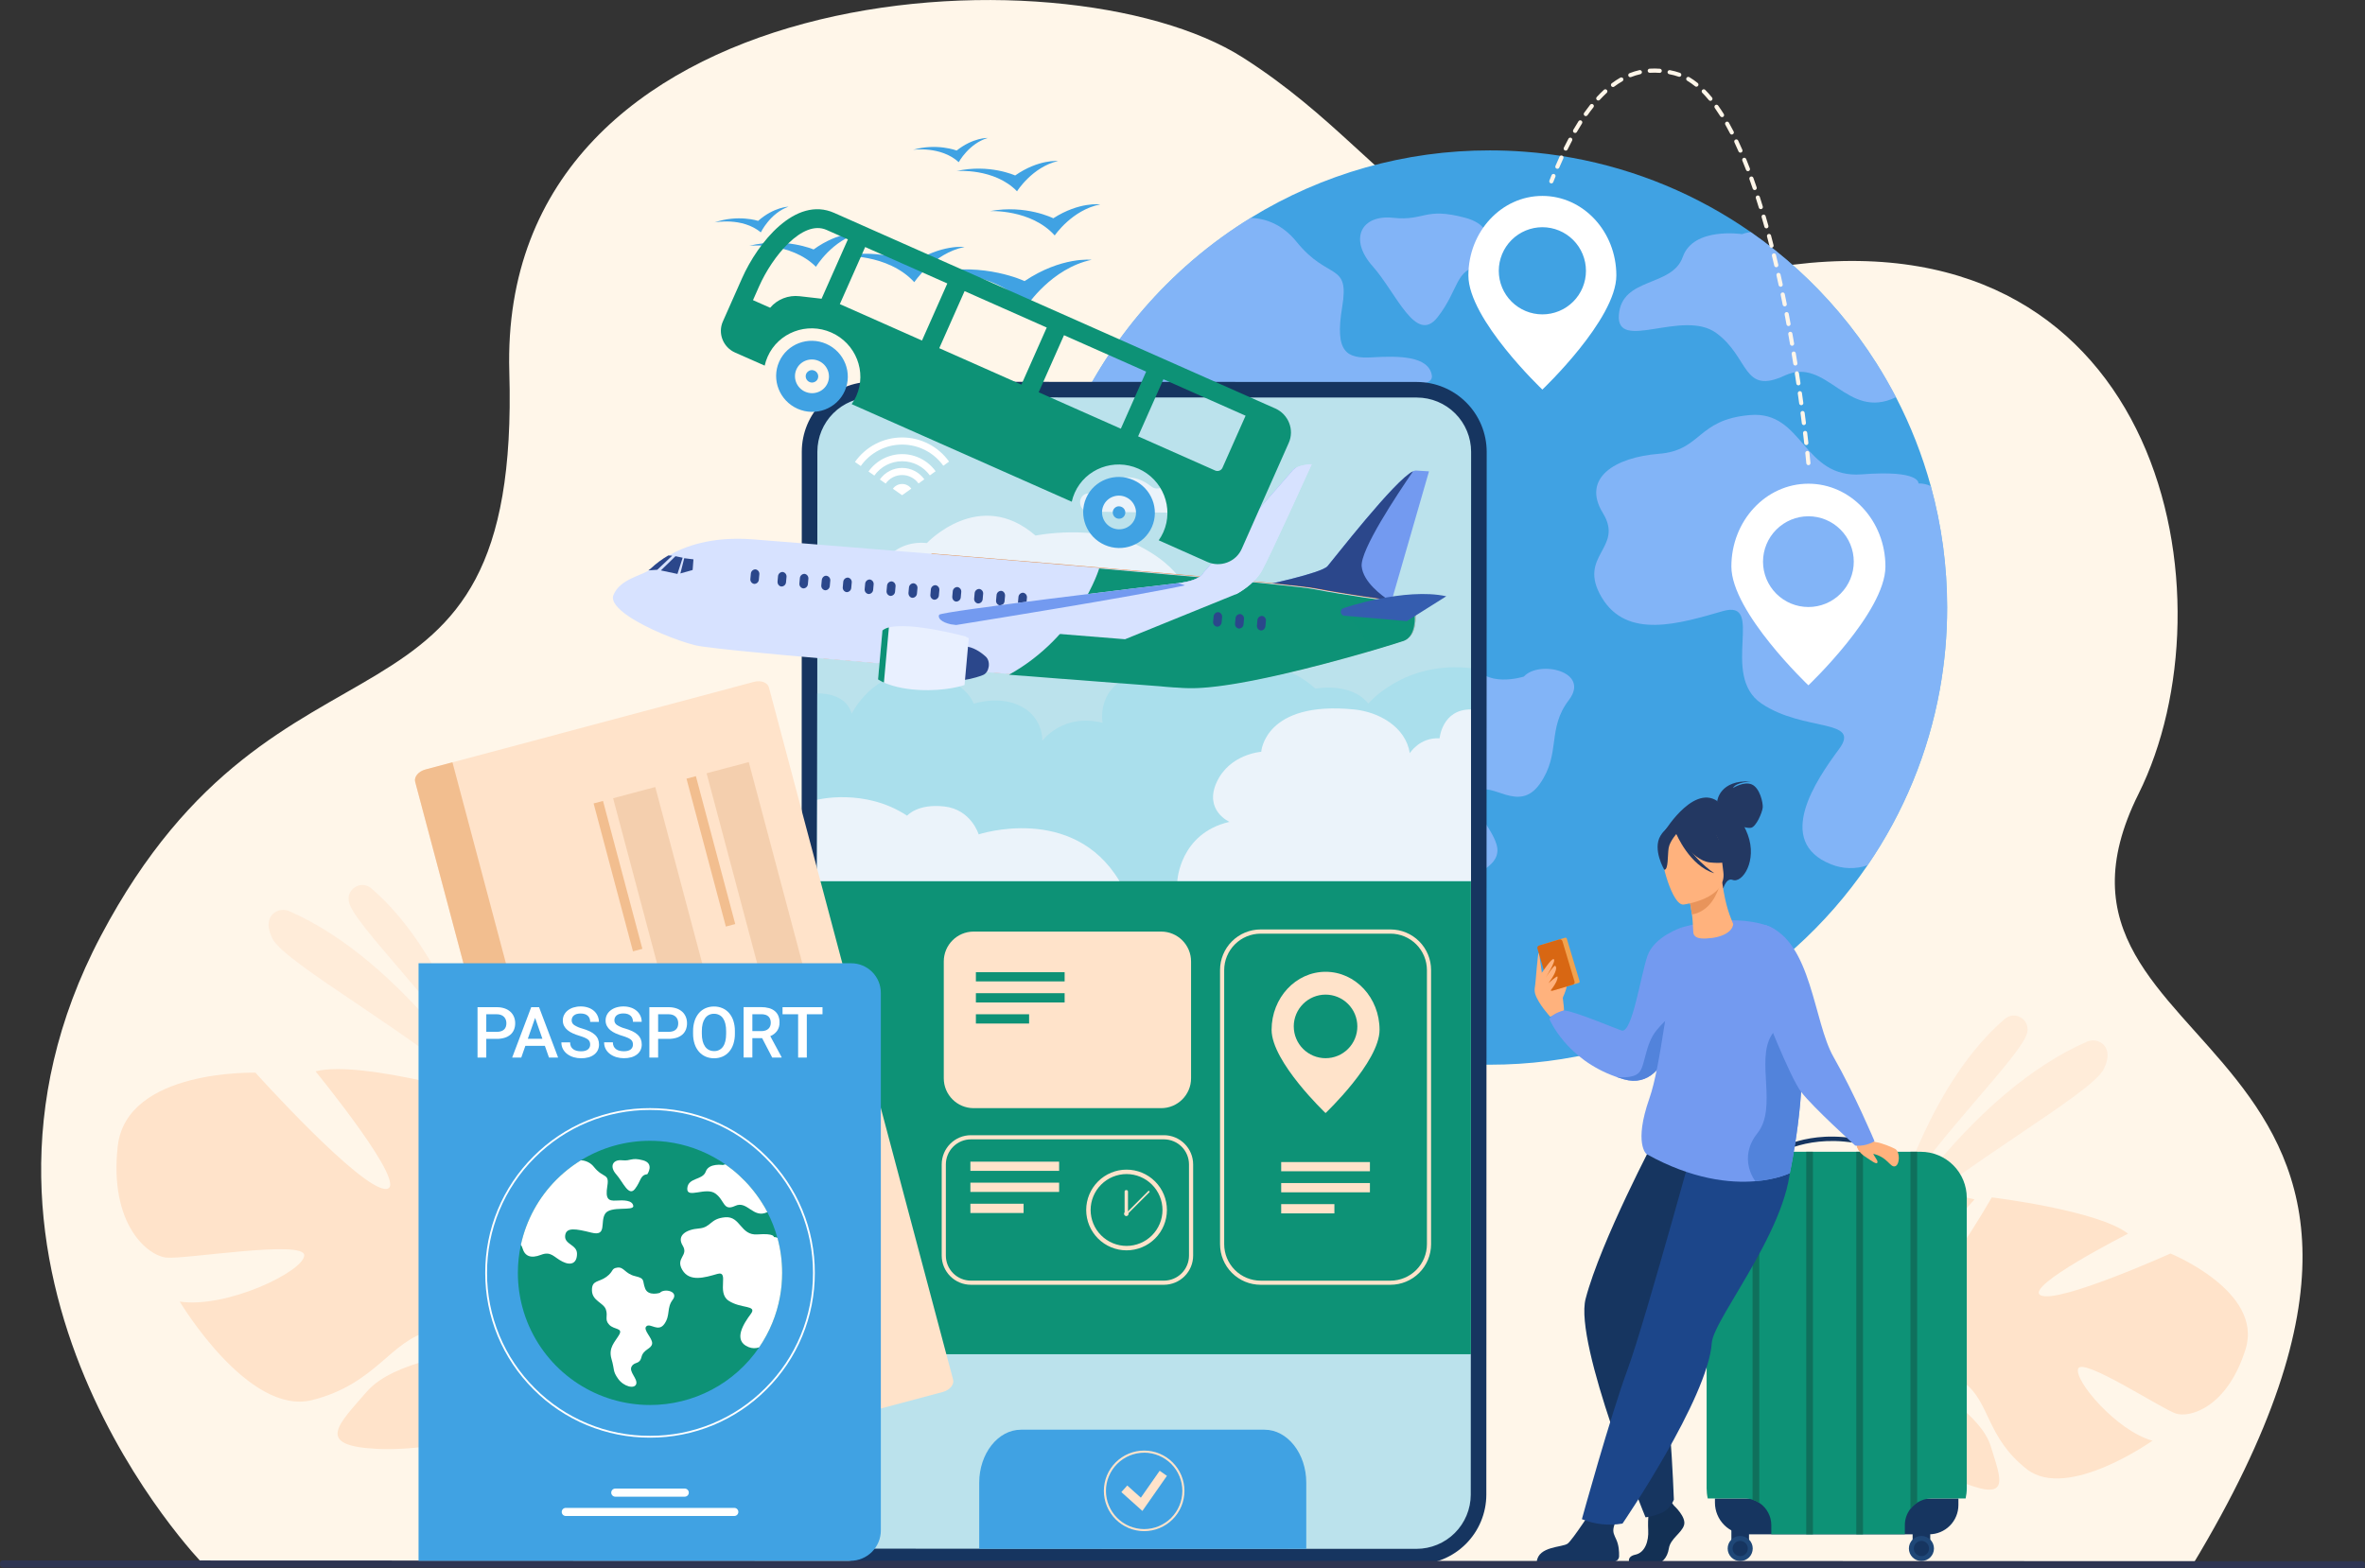 <svg width="811" height="538" viewBox="0 0 811 538" fill="none" xmlns="http://www.w3.org/2000/svg">
<rect x="0" y="0" width="811" height="538" fill="#333333" stroke="none"/>
<g clip-path="url(#clip0_0_1)">
<path d="M69.661 536.515C69.661 536.515 -26.898 437.459 34.593 321.004C96.084 204.548 178.601 263.145 174.653 127.571C170.706 -8.003 364.52 -19.596 426.198 19.739C487.876 59.075 487.489 106.423 614.849 90.799C742.209 75.176 766.479 205.78 733.336 272.323C686.296 366.741 863.779 351.225 751.883 536.759L69.661 536.515Z" fill="#FFF6E9"/>
<path d="M667.708 208.407C667.714 217.881 666.866 227.335 665.175 236.656C661.245 258.223 652.812 278.719 640.427 296.807C612.193 338.112 564.713 365.215 510.908 365.215C446.904 365.215 391.855 326.87 367.489 271.886C364.246 264.586 361.576 257.046 359.503 249.332C355.904 235.986 354.087 222.221 354.099 208.398C354.091 197.179 355.284 185.992 357.657 175.027C357.679 174.903 357.711 174.786 357.733 174.659C364.162 145.473 378.811 118.738 399.949 97.612C405.839 91.706 412.19 86.278 418.942 81.381C422.165 79.04 425.481 76.824 428.892 74.733C453.553 59.552 481.953 51.538 510.911 51.587C514.9 51.587 518.85 51.736 522.76 52.034C528.227 52.434 533.669 53.127 539.063 54.107C561.114 58.106 582.044 66.814 600.424 79.637C611.662 87.462 621.83 96.722 630.671 107.18C635.32 112.673 639.586 118.48 643.437 124.56C645.837 128.359 648.079 132.257 650.164 136.255C655.209 145.971 659.214 156.192 662.114 166.748C665.837 180.321 667.719 194.333 667.708 208.407Z" fill="#40A2E3"/>
<path opacity="0.7" d="M457.632 138.211C451.374 148.12 460.243 165.33 441.488 160.638C422.732 155.946 411.241 153.854 410.199 164.282C409.158 174.71 424.28 174.729 424.28 185.667C424.28 196.605 417.499 200.23 407.072 195.041C396.644 189.852 393.64 182.273 381.519 186.968C369.398 191.663 362.355 188.532 359.617 179.146C359.201 177.675 358.543 176.284 357.67 175.03C357.692 174.906 357.724 174.789 357.746 174.663C364.171 145.477 378.815 118.74 399.949 97.612C405.839 91.706 412.19 86.278 418.942 81.381C422.165 79.04 425.481 76.824 428.892 74.733C433.779 74.913 439.623 76.769 444.606 82.932C455.555 96.495 462.855 89.714 460.25 105.359C457.645 121.005 461.814 123.088 470.677 122.569C479.541 122.05 489.971 122.043 491.013 128.824C492.054 135.606 463.893 128.299 457.632 138.211Z" fill="#9FBDFF"/>
<path opacity="0.7" d="M522.554 232.078C522.554 232.078 508.734 236.511 505.084 226.864C501.434 217.218 505.606 215.128 493.352 212.26C481.098 209.392 480.057 201.05 472.232 202.092C464.406 203.133 468.322 206.264 459.196 213.042C450.069 219.82 441.728 216.696 441.988 229.21C442.247 241.725 455.809 243.681 458.544 251.897C461.279 260.112 456.591 263.629 462.456 269.888C468.322 276.147 479.272 273.405 474.188 282.013C469.104 290.621 461.282 297.266 465.195 310.563C469.107 323.859 466.366 324.644 473.017 334.031C479.667 343.418 492.57 346.546 494.542 340.29C496.515 334.034 485.546 325.816 489.066 319.56C492.586 313.304 498.452 317.604 500.798 308.217C503.143 298.83 512.662 298.83 513.46 292.312C514.257 285.793 501.988 275.884 506.679 271.712C511.371 267.539 520.76 279.275 528.059 268.843C535.359 258.412 530.405 250.07 537.968 240.161C545.53 230.252 527.768 226.342 522.554 232.078Z" fill="#9FBDFF"/>
<path opacity="0.7" d="M667.708 208.407C667.714 217.881 666.866 227.335 665.175 236.656C661.245 258.223 652.812 278.719 640.427 296.807C636.345 298.211 631.893 298.092 627.891 296.472C608.335 288.649 622.808 267.529 630.626 256.968C638.445 246.407 618.506 251.102 604.036 241.323C589.566 231.543 605.619 205.34 590.74 209.642C575.862 213.944 557.888 219.421 549.272 204.95C540.655 190.479 557.094 188.13 549.664 176.005C542.235 163.88 553.966 156.842 568.825 155.668C583.684 154.493 581.731 143.935 600.114 142.371C618.496 140.807 618.103 164.272 638.439 162.708C658.775 161.145 657.863 165.836 657.863 165.836C659.328 165.801 660.781 166.107 662.108 166.729C665.835 180.308 667.718 194.326 667.708 208.407Z" fill="#9FBDFF"/>
<path opacity="0.7" d="M650.164 136.245C633.254 144.476 626.464 122.094 612.01 128.821C597.448 135.606 599.981 122.566 588.522 114.217C577.062 105.869 554.106 121.002 555.144 107.962C556.182 94.921 573.393 98.575 577.046 88.147C580.699 77.718 597.382 80.324 597.382 80.324C598.357 79.955 599.379 79.722 600.418 79.634C611.655 87.459 621.824 96.718 630.665 107.176C635.314 112.67 639.58 118.477 643.431 124.557C645.835 128.347 648.079 132.244 650.164 136.245Z" fill="#9FBDFF"/>
<path opacity="0.7" d="M507.692 91.274C507.692 91.274 516.555 78.484 502.478 74.711C488.401 70.937 488.657 75.876 477.708 74.711C466.758 73.546 462.456 82.017 470.668 91.274C478.879 100.531 485.53 118.295 492.959 108.826C500.389 99.357 498.958 92.186 507.692 91.274Z" fill="#9FBDFF"/>
<path d="M770.034 462.837C776.271 442.955 744.289 429.985 744.289 429.985C744.289 429.985 705.925 447.242 699.825 444.339C693.725 441.435 729.743 423.178 729.743 423.178C719.474 415.127 683.01 410.73 683.01 410.73C683.01 410.73 662.69 446.46 657.477 442.145C652.263 437.83 677.103 411.436 677.103 411.436C664.482 407.846 646.714 413.889 646.714 413.889C621.5 426.122 631.202 470.102 614.985 479.137C614.985 479.137 611.687 480.61 607.227 483.845L610.114 485.691C610.846 485.058 611.584 484.477 612.329 483.95L612.364 483.924C612.845 483.608 613.536 483.152 614.384 482.604C616.369 481.439 617.777 480.546 618.743 479.866C624.849 476.133 636.736 471.042 636.657 471.634C634.833 485.384 658.42 502.938 674.01 508.909C689.601 514.88 686.062 507.162 682.674 496.122C679.287 485.083 662.69 476.811 659.68 471.429C656.669 466.047 664.954 467.839 673.684 474.408C682.415 480.977 681.139 493.086 695.064 503.977C708.99 514.867 738.116 494.182 738.116 494.182C725.846 490.819 711.095 473.442 712.646 469.46C714.197 465.477 741.155 483.196 746.068 484.845C750.981 486.495 763.801 482.731 770.034 462.837Z" fill="#FFE3CA"/>
<path d="M40.377 393.188C43.352 366.623 87.607 367.963 87.607 367.963C87.607 367.963 123.694 408.083 132.358 407.836C141.022 407.589 108.202 367.494 108.202 367.494C124.422 363.379 169.497 377.096 169.497 377.096C169.497 377.096 174.878 429.567 183.197 427.192C191.516 424.818 176.078 380.971 176.078 380.971C192.751 383.295 210.487 399.596 210.487 399.596C233.757 427.012 199.591 473.613 213.938 492.611C213.938 492.611 217.046 496.049 220.608 502.156L216.261 502.824C215.725 501.714 215.16 500.65 214.565 499.633V499.614L214.539 499.573C214.137 498.94 213.561 498.057 212.849 496.977C211.124 494.58 209.93 492.801 209.148 491.503C203.916 483.959 192.602 471.828 192.371 472.572C187.391 489.667 150.617 498.041 129.246 496.983C107.876 495.926 115.999 488.67 125.685 477.466C135.372 466.262 159.136 465.163 165.47 460.37C171.804 455.577 161.136 453.425 147.49 456.616C133.843 459.807 129.066 474.683 107.084 480.246C85.103 485.808 61.636 446.469 61.636 446.469C77.781 448.878 104.09 436.12 104.334 430.64C104.577 425.16 63.767 432.004 57.138 431.39C50.51 430.776 37.401 419.749 40.377 393.188Z" fill="#FFE3CA"/>
<path opacity="0.5" d="M650.842 411.911C650.842 411.911 662.307 371.018 687.527 349.477C690.88 346.628 695.983 349.566 695.213 353.909C695.213 353.979 695.188 354.055 695.172 354.128C693.738 361.514 664.951 389.145 650.842 411.911Z" fill="#FFE3CA"/>
<path opacity="0.5" d="M646.391 423.435C646.391 423.435 675.777 374.681 715.701 357.297C718.135 356.236 721.057 357.211 722.206 359.608C722.953 361.166 723.045 363.432 721.424 366.7C717.103 375.409 671.773 399.931 646.391 423.435Z" fill="#FFE3CA"/>
<path opacity="0.5" d="M163.989 367.136C163.989 367.136 152.526 326.246 127.303 304.703C123.951 301.854 118.848 304.791 119.617 309.135C119.633 309.208 119.645 309.281 119.658 309.353C121.092 316.742 149.87 344.383 163.989 367.136Z" fill="#FFE3CA"/>
<path opacity="0.5" d="M168.442 378.663C168.442 378.663 139.056 329.909 99.132 312.522C96.698 311.462 93.776 312.44 92.627 314.833C91.877 316.391 91.785 318.661 93.406 321.928C97.73 330.637 143.058 355.147 168.442 378.663Z" fill="#FFE3CA"/>
<path d="M507.135 154.977L507.011 512.686C507.01 518.328 504.767 523.738 500.778 527.727C496.788 531.716 491.377 533.957 485.736 533.957L298.762 533.891C295.968 533.89 293.202 533.339 290.621 532.269C288.04 531.199 285.695 529.631 283.72 527.654C281.745 525.678 280.178 523.332 279.11 520.75C278.041 518.168 277.492 515.401 277.493 512.607L277.616 154.898C277.619 149.256 279.864 143.845 283.855 139.858C287.847 135.87 293.259 133.631 298.901 133.633L485.875 133.697C491.516 133.7 496.924 135.944 500.911 139.935C504.898 143.925 507.137 149.336 507.135 154.977Z" fill="#BBE2EC"/>
<path d="M485.736 536.626L298.762 536.563C292.414 536.553 286.328 534.026 281.841 529.535C277.354 525.044 274.831 518.956 274.827 512.607L274.951 154.898C274.959 148.55 277.486 142.464 281.976 137.976C286.466 133.488 292.553 130.966 298.901 130.961L485.878 131.025C492.226 131.036 498.31 133.564 502.797 138.054C507.284 142.545 509.807 148.632 509.813 154.981L509.689 512.689C509.68 519.038 507.153 525.124 502.662 529.612C498.171 534.099 492.084 536.622 485.736 536.626ZM298.895 136.302C293.963 136.307 289.235 138.268 285.748 141.755C282.26 145.242 280.298 149.97 280.291 154.901L280.167 512.61C280.172 517.543 282.132 522.272 285.618 525.761C289.105 529.251 293.833 531.214 298.765 531.222L485.739 531.285C490.671 531.282 495.401 529.322 498.89 525.835C502.379 522.348 504.342 517.619 504.349 512.686L504.472 154.977C504.468 150.045 502.508 145.315 499.022 141.826C495.535 138.337 490.807 136.373 485.875 136.365L298.895 136.302Z" fill="#163560"/>
<path d="M312.501 167.616L309.357 169.87L306.192 167.654C306.551 167.148 307.025 166.736 307.576 166.451C308.127 166.166 308.738 166.017 309.357 166.017C309.971 166.014 310.576 166.157 311.123 166.435C311.67 166.713 312.142 167.118 312.501 167.616Z" fill="white"/>
<path d="M309.36 160.505C307.86 160.504 306.382 160.864 305.051 161.555C303.72 162.246 302.575 163.248 301.712 164.475L303.707 165.877C304.345 164.971 305.192 164.232 306.176 163.723C307.16 163.213 308.252 162.948 309.36 162.949C310.459 162.948 311.543 163.21 312.52 163.713C313.498 164.216 314.341 164.945 314.979 165.839L316.967 164.415C316.101 163.205 314.959 162.22 313.637 161.54C312.314 160.86 310.848 160.505 309.36 160.505Z" fill="white"/>
<path d="M309.363 150.055C306.19 150.052 303.063 150.814 300.246 152.276C297.429 153.738 295.006 155.857 293.181 158.454L295.175 159.856C296.778 157.582 298.903 155.727 301.372 154.447C303.841 153.166 306.582 152.498 309.363 152.499C312.124 152.5 314.844 153.159 317.298 154.422C319.752 155.685 321.87 157.515 323.476 159.761L325.454 158.336C323.625 155.774 321.211 153.686 318.412 152.246C315.613 150.805 312.511 150.054 309.363 150.055Z" fill="white"/>
<path d="M309.363 155.772C307.104 155.771 304.876 156.311 302.868 157.348C300.86 158.384 299.13 159.887 297.822 161.73L299.816 163.133C300.9 161.612 302.331 160.372 303.992 159.516C305.652 158.661 307.493 158.215 309.36 158.216C311.214 158.215 313.042 158.654 314.692 159.498C316.343 160.341 317.771 161.564 318.857 163.066L320.835 161.648C319.525 159.83 317.802 158.349 315.807 157.328C313.813 156.306 311.604 155.773 309.363 155.772Z" fill="white"/>
<path d="M351.336 96.422C351.336 96.422 337.702 89.869 320.085 93.468C320.085 93.468 340.234 92.091 352.184 104.865C352.184 104.865 360.538 92.05 374.343 89.112C374.349 89.128 364.058 87.903 351.336 96.422Z" fill="#40A2E3"/>
<path d="M312.912 90.249C312.912 90.249 302.396 85.12 288.756 87.824C288.756 87.824 304.346 86.849 313.53 96.796C313.53 96.796 320.047 86.921 330.744 84.712C330.744 84.712 322.789 83.718 312.912 90.249Z" fill="#40A2E3"/>
<path d="M278.993 85.573C278.993 85.573 269.231 81.311 256.926 84.306C256.926 84.306 271.07 82.822 279.807 91.515C279.807 91.515 285.356 82.283 295.002 79.858C294.998 79.849 287.727 79.251 278.993 85.573Z" fill="#40A2E3"/>
<path d="M259.978 75.762C259.978 75.762 253.127 73.504 245.017 76.294C245.017 76.294 254.463 74.394 260.902 79.71C260.902 79.71 264.067 73.137 270.399 70.893C270.411 70.893 265.47 70.95 259.978 75.762Z" fill="#40A2E3"/>
<path d="M328.05 51.638C328.05 51.638 321.323 49.029 313.083 51.391C313.083 51.391 322.611 49.992 328.765 55.63C328.765 55.63 332.247 49.229 338.721 47.32C338.721 47.32 333.789 47.111 328.05 51.638Z" fill="#40A2E3"/>
<path d="M361.193 74.875C361.193 74.875 351.81 70.127 339.525 72.409C339.525 72.409 353.539 71.719 361.684 80.764C361.684 80.764 367.66 71.972 377.293 70.117C377.277 70.117 370.142 69.126 361.193 74.875Z" fill="#40A2E3"/>
<path d="M348.113 60.192C348.113 60.192 339.278 56.146 328.009 58.669C328.009 58.669 340.931 57.542 348.756 65.615C348.756 65.615 353.97 57.286 362.805 55.234C362.805 55.234 356.182 54.57 348.113 60.192Z" fill="#40A2E3"/>
<path d="M593.719 194.323C593.719 210.006 620.13 235.076 620.13 235.076C620.13 235.076 646.546 210.003 646.546 194.323C646.546 178.642 634.723 165.919 620.136 165.919C605.549 165.919 593.719 178.633 593.719 194.323ZM604.568 192.654C604.575 188.529 606.217 184.575 609.134 181.658C612.051 178.741 616.005 177.098 620.13 177.091C624.257 177.092 628.214 178.732 631.132 181.65C634.051 184.569 635.691 188.527 635.691 192.654C635.695 194.699 635.294 196.724 634.514 198.614C633.733 200.504 632.587 202.221 631.141 203.667C629.695 205.112 627.978 206.259 626.089 207.04C624.199 207.821 622.174 208.221 620.13 208.217C616.002 208.217 612.044 206.576 609.125 203.657C606.207 200.738 604.568 196.779 604.568 192.651V192.654Z" fill="white"/>
<path d="M503.536 94.484C503.536 109.551 528.904 133.633 528.904 133.633C528.904 133.633 554.273 109.551 554.273 94.484C554.273 79.418 542.915 67.201 528.904 67.201C514.894 67.201 503.536 79.418 503.536 94.484ZM513.957 92.886C513.963 88.923 515.54 85.125 518.342 82.323C521.144 79.52 524.942 77.943 528.904 77.937C532.869 77.937 536.671 79.512 539.474 82.315C542.277 85.119 543.852 88.921 543.852 92.886C543.855 94.85 543.47 96.795 542.72 98.61C541.97 100.425 540.869 102.074 539.481 103.463C538.092 104.852 536.443 105.953 534.628 106.703C532.813 107.453 530.868 107.838 528.904 107.835C524.94 107.834 521.139 106.259 518.336 103.455C515.533 100.652 513.958 96.85 513.957 92.886Z" fill="white"/>
<path d="M588.084 514.009H671.573V516.247C671.573 518.912 670.514 521.468 668.63 523.353C666.746 525.237 664.19 526.296 661.525 526.296H598.949C596.067 526.296 593.304 525.151 591.267 523.114C589.229 521.076 588.084 518.312 588.084 515.431V514.009Z" fill="#163560"/>
<path d="M674.438 410.866V510.511C674.437 511.683 674.306 512.851 674.049 513.993H662.374C660.627 513.99 658.915 514.491 657.445 515.437C656.563 515.996 655.785 516.703 655.144 517.526C653.883 519.139 653.201 521.128 653.207 523.174V526.28H607.411V523.174C607.412 521.656 607.037 520.16 606.319 518.822C605.601 517.484 604.562 516.345 603.295 515.507C602.585 515.036 601.811 514.668 600.997 514.414C600.108 514.135 599.181 513.993 598.249 513.993H585.619C585.361 512.851 585.231 511.683 585.229 510.511V410.866C585.228 408.794 585.635 406.743 586.427 404.828C587.219 402.914 588.38 401.174 589.844 399.708C591.308 398.243 593.047 397.08 594.961 396.287C596.874 395.493 598.926 395.085 600.997 395.084H658.677C662.859 395.088 666.869 396.752 669.825 399.712C672.78 402.671 674.44 406.683 674.438 410.866Z" fill="#0D9276"/>
<path d="M646.625 395.037C625.963 386.891 611.551 394.907 611.408 394.989L610.661 393.691C610.816 393.606 614.498 391.516 620.867 390.459C626.71 389.484 636.024 389.25 647.173 393.647L646.625 395.037Z" fill="#163560"/>
<path d="M599.766 521.68H593.723V529.911H599.766V521.68Z" fill="#163560"/>
<path d="M592.447 531.168C592.446 530.603 592.557 530.044 592.773 529.521C592.989 528.999 593.305 528.525 593.705 528.125C594.104 527.725 594.578 527.408 595.1 527.191C595.621 526.975 596.181 526.863 596.746 526.863C597.311 526.863 597.87 526.975 598.392 527.191C598.913 527.408 599.387 527.725 599.787 528.125C600.186 528.525 600.502 528.999 600.718 529.521C600.934 530.044 601.045 530.603 601.044 531.168C601.044 532.309 600.592 533.402 599.786 534.209C598.979 535.016 597.886 535.47 596.746 535.47C595.605 535.47 594.512 535.016 593.706 534.209C592.9 533.402 592.447 532.309 592.447 531.168Z" fill="#1F4777"/>
<path d="M594.134 531.168C594.134 530.475 594.409 529.811 594.899 529.321C595.388 528.832 596.053 528.556 596.745 528.556C597.088 528.556 597.428 528.624 597.744 528.755C598.061 528.887 598.349 529.079 598.591 529.322C598.833 529.564 599.025 529.852 599.156 530.169C599.287 530.486 599.354 530.825 599.354 531.168C599.354 531.511 599.287 531.851 599.156 532.167C599.025 532.484 598.833 532.772 598.591 533.015C598.349 533.257 598.061 533.45 597.744 533.581C597.428 533.712 597.088 533.78 596.745 533.78C596.053 533.78 595.388 533.505 594.899 533.015C594.409 532.525 594.134 531.861 594.134 531.168Z" fill="#163560"/>
<path d="M661.915 521.68H655.872V529.911H661.915V521.68Z" fill="#163560"/>
<path d="M654.593 531.168C654.592 530.603 654.703 530.044 654.919 529.521C655.135 528.999 655.451 528.525 655.851 528.125C656.25 527.725 656.724 527.408 657.246 527.191C657.767 526.975 658.327 526.863 658.892 526.863C659.457 526.863 660.016 526.975 660.538 527.191C661.059 527.408 661.533 527.725 661.933 528.125C662.332 528.525 662.648 528.999 662.864 529.521C663.08 530.044 663.191 530.603 663.19 531.168C663.188 532.307 662.734 533.398 661.928 534.203C661.122 535.008 660.03 535.46 658.892 535.461C657.753 535.46 656.661 535.008 655.855 534.203C655.049 533.398 654.595 532.307 654.593 531.168Z" fill="#1F4777"/>
<path d="M656.283 531.168C656.283 530.825 656.35 530.486 656.481 530.169C656.612 529.852 656.804 529.564 657.046 529.322C657.288 529.079 657.576 528.887 657.893 528.755C658.209 528.624 658.549 528.556 658.892 528.556C659.584 528.556 660.249 528.832 660.738 529.321C661.228 529.811 661.503 530.475 661.503 531.168C661.503 531.861 661.228 532.525 660.738 533.015C660.249 533.505 659.584 533.78 658.892 533.78C658.549 533.78 658.209 533.712 657.893 533.581C657.576 533.45 657.288 533.257 657.046 533.015C656.804 532.772 656.612 532.484 656.481 532.167C656.35 531.851 656.283 531.511 656.283 531.168Z" fill="#163560"/>
<path d="M603.286 395.081V515.519C602.575 515.049 601.801 514.681 600.987 514.427V395.075L603.286 395.081Z" fill="#0F705C"/>
<path d="M621.684 395.081H619.386V526.293H621.684V395.081Z" fill="#0F705C"/>
<path d="M638.854 395.081H636.556V526.293H638.854V395.081Z" fill="#0F705C"/>
<path d="M657.433 395.081V515.45C656.551 516.008 655.772 516.715 655.131 517.539V395.081H657.433Z" fill="#0F705C"/>
<path d="M535.387 343.491C535.387 343.32 537.92 338.109 537.103 337.716C536.286 337.324 534.868 337.377 534.701 338.286C534.533 339.195 535.387 343.491 535.387 343.491Z" fill="#FFB27D"/>
<path d="M536.337 346.6C536.337 346.087 535.749 338.299 534.438 336.747C533.127 335.196 530.44 332.993 529.598 333.059C528.756 333.126 525.454 337.514 526.432 340.873C527.41 344.232 531.611 348.787 531.611 348.787L536.337 346.6Z" fill="#FFB27D"/>
<path d="M541.345 337.156L533.697 339.451C533.576 339.488 533.445 339.475 533.333 339.416C533.221 339.356 533.137 339.255 533.099 339.134L528.727 324.549C528.69 324.428 528.703 324.297 528.762 324.185C528.822 324.073 528.923 323.989 529.044 323.951L536.692 321.659C536.813 321.622 536.944 321.635 537.056 321.694C537.168 321.754 537.252 321.855 537.29 321.976L541.662 336.564C541.697 336.684 541.684 336.814 541.625 336.925C541.565 337.036 541.465 337.119 541.345 337.156Z" fill="#F1A34F"/>
<path d="M539.357 337.754L532.418 339.834C532.311 339.866 532.199 339.877 532.088 339.865C531.977 339.854 531.869 339.821 531.771 339.767C531.673 339.714 531.586 339.642 531.515 339.555C531.445 339.468 531.393 339.368 531.361 339.261L527.205 325.388C527.172 325.281 527.161 325.169 527.172 325.058C527.183 324.946 527.216 324.838 527.269 324.74C527.322 324.641 527.394 324.554 527.481 324.483C527.567 324.412 527.667 324.36 527.775 324.328L534.713 322.248C534.93 322.183 535.163 322.206 535.362 322.313C535.561 322.42 535.709 322.602 535.774 322.818L539.93 336.694C539.962 336.801 539.973 336.913 539.962 337.025C539.95 337.136 539.917 337.244 539.864 337.343C539.811 337.441 539.738 337.528 539.652 337.599C539.565 337.669 539.465 337.722 539.357 337.754Z" fill="#D86713"/>
<path d="M528.803 333.62C528.803 333.62 531.988 328.719 532.766 328.991C533.878 329.381 529.879 335.601 529.879 335.601C529.879 335.601 532.842 330.954 533.305 331.302C534.359 332.1 532.672 335.019 531.016 337.257C531.016 337.257 533.998 334.528 534.093 335.019C534.435 336.741 530.823 340.914 530.823 340.914L528.803 336.301V333.62Z" fill="#FFB27D"/>
<path d="M526.413 338.175C526.568 337.574 527.363 325.87 527.679 326.981C527.996 328.092 528.803 334.227 528.803 334.227L526.413 338.175Z" fill="#FFB27D"/>
<path d="M577.245 334.952C577.245 334.952 576.929 347.676 573.244 357.946C570.345 366.057 565.365 372.635 556.821 370.207C555.948 369.957 555.102 369.691 554.289 369.403C536.932 363.356 531.316 349.515 531.316 349.515C532.611 347.385 536.353 346.6 536.353 346.6C539.851 346.786 555.21 353.311 556.188 353.511C559.743 354.223 562.611 334.699 564.922 327.934C567.233 321.168 576.679 318.145 576.679 318.145L577.245 334.952Z" fill="#739AF0"/>
<path d="M573.577 348.778L573.26 357.959C570.36 366.07 565.381 372.648 556.837 370.22C555.963 369.97 555.118 369.704 554.305 369.416C554.577 369.451 559.806 370.16 561.994 367.969C564.241 365.718 564.007 358.259 568.151 353.286C572.295 348.312 573.577 348.778 573.577 348.778Z" fill="#5283DB"/>
<path d="M574.055 516.472C574.055 516.472 578.329 520.369 577.493 523.14C576.657 525.91 572.805 527.759 572.285 531.143C571.766 534.527 569.68 536.376 567.803 536.376H558.86C558.86 536.376 557.48 533.992 560.814 533.277C564.147 532.561 565.407 528.578 565.198 524.884C564.989 521.189 565.514 516.266 565.514 516.266L572.599 514.627L574.055 516.472Z" fill="#133054"/>
<path d="M526.993 535.667H553.317C553.813 535.667 554.289 535.473 554.644 535.127C554.999 534.781 555.204 534.31 555.217 533.815C555.258 532.273 555.131 530.032 554.267 528.138C552.862 525.02 551.975 524.476 557.911 515.412C556.125 517.248 551.314 516.406 547.252 515.861C546.755 516.669 539.224 528.306 537.562 529.5C535.752 530.82 527.556 530.351 526.993 535.667Z" fill="#163560"/>
<path d="M568.012 389.655C568.012 389.655 548.924 425.676 543.738 445.507C539.712 460.902 564.28 520.468 564.28 520.468C564.28 520.468 566.29 520.335 569.566 519.046C572.782 517.78 573.998 514.389 573.998 514.389C573.998 514.389 572.539 471.802 567.566 451.196C566.451 446.57 572.975 431.653 583.985 423.482C594.995 415.311 599.592 389.022 593.048 387.258C586.505 385.495 568.012 389.655 568.012 389.655Z" fill="#163560"/>
<path d="M584.352 379.442C584.352 379.442 564.286 453.003 558.199 469.523C552.111 486.042 542.459 521.101 542.459 521.101C546.869 522.898 551.695 523.422 556.388 522.611C556.388 522.611 585.726 479.625 587.005 460.624C587.594 451.845 617.106 417.03 613.817 394.328L584.352 379.442Z" fill="#1C468A"/>
<path d="M613.76 402.397C613.76 402.397 609.49 404.55 601.94 405.18C593.298 405.905 580.354 404.636 564.587 395.857C564.587 395.857 560.19 392.232 565.59 376.821C569.68 365.155 571.671 340.556 576.67 318.142C576.67 318.142 592.861 313.076 605.853 317.452C615.777 320.807 614.789 336.041 616.616 351.902C616.787 353.384 616.98 354.869 617.211 356.334C619.921 373.718 613.76 402.397 613.76 402.397Z" fill="#739AF0"/>
<path d="M570.953 284.954C570.953 284.954 582.004 266.963 590.56 276.223C590.56 276.223 596.157 277.651 599.36 286.354C602.63 295.243 597.537 303.091 594.137 301.822C591.956 301.008 590.937 304.769 590.937 304.769L570.953 284.954Z" fill="#233862"/>
<path d="M588.867 274.805C588.867 274.805 589.626 267.355 600.51 268.08C600.51 268.08 595.362 268.172 594.258 270.319C594.258 270.319 597.999 267.906 600.731 269.081C603.463 270.255 604.615 275.362 604.47 276.995C604.324 278.629 602.225 283.701 600.389 283.96C598.553 284.22 596.151 282.928 596.151 282.928L588.867 274.805Z" fill="#233862"/>
<path d="M594.349 316.996C593.327 314.273 591.817 311.411 590.582 302.711L589.93 302.939L578.946 306.808C578.946 306.808 579.715 310.332 580.212 313.681C580.411 315.052 580.557 317.499 580.649 319.636C580.741 321.773 582.893 322.023 585.081 321.922C590.877 321.653 594.077 319.487 594.349 316.996Z" fill="#FFB27D"/>
<path d="M578.946 306.808C578.946 306.808 579.715 310.332 580.212 313.681C586.515 312.592 589.025 306.336 589.937 302.939L578.946 306.808Z" fill="#E8945B"/>
<path d="M590.918 301.54C590.918 301.54 593.479 295.823 593.631 291.226C593.738 287.946 590.399 276.324 578.731 279.75C576.385 280.43 574.222 281.628 572.399 283.254C570.066 285.375 566.875 289.684 572.542 299.432L574.125 302.768L590.918 301.54Z" fill="#233862"/>
<path d="M577.29 310.287C577.29 310.287 592.295 308.388 590.962 299.049C589.629 289.709 590.664 283.191 581.029 284.017C571.393 284.843 570.041 288.668 569.731 291.891C569.42 295.113 573.352 310.544 577.29 310.287Z" fill="#FFB27D"/>
<path d="M574.175 284.774C574.175 284.774 579.854 295.123 586.375 295.835C592.896 296.548 595.388 294.468 595.388 294.468C591.891 292.187 589.295 288.763 588.044 284.78C588.044 284.78 576.518 279.12 574.175 284.774Z" fill="#233862"/>
<path d="M575.321 285.515C575.321 285.515 572.611 288.399 572.206 290.897C571.801 293.394 572.171 298.317 570.725 298.355C570.725 298.355 566.562 291.365 569.427 286.642C572.472 281.649 575.321 285.515 575.321 285.515Z" fill="#233862"/>
<path d="M574.805 285.967C574.805 285.967 579.376 297.003 587.844 299.53C587.844 299.53 578.892 293.632 577.129 286.167C575.365 278.702 574.805 285.967 574.805 285.967Z" fill="#233862"/>
<path d="M613.76 402.397C613.76 402.397 609.49 404.55 601.94 405.18C601.94 405.18 595.739 397.405 602.659 388.689C609.579 379.974 602.117 363.898 607.445 355.15C611.155 349.066 614.764 350.484 616.625 351.902C616.796 353.384 616.989 354.869 617.22 356.334C619.921 373.718 613.76 402.397 613.76 402.397Z" fill="#5283DB"/>
<path d="M640.984 389.471C640.984 389.471 641.905 391.615 643.2 391.757C645.296 391.991 649.294 393.748 649.921 394.122C651.62 395.132 651.503 399.65 649.807 400.074C648.11 400.498 647.255 396.708 641.94 395.692C640.139 395.347 637.508 396.595 636.451 392.276L640.984 389.471Z" fill="#FFB27D"/>
<path d="M605.844 317.452C621.295 323.15 621.864 350.512 628.753 362.568C635.859 375.003 642.776 391.377 642.776 391.377C642.776 391.377 642.653 391.868 640.003 392.644C638.764 392.966 637.479 393.074 636.204 392.96C636.204 392.96 621.608 379.752 617.642 374.541C613.675 369.33 604.321 345.159 604.321 345.159C604.321 345.159 599.696 315.194 605.844 317.452Z" fill="#739AF0"/>
<path d="M636.821 393.346C636.821 393.346 637.198 395.186 639.474 396.674C641.75 398.162 643.589 399.65 643.801 398.728C644.013 397.807 642.535 396.829 642.181 395.113C641.826 393.397 636.821 393.346 636.821 393.346Z" fill="#FFB27D"/>
<path d="M504.4 302.18H280.158V464.524H504.4V302.18Z" fill="#0D9276"/>
<path d="M447.942 508.583V530.484C447.942 530.75 447.942 531.019 447.942 531.285H335.793C335.793 531.019 335.793 530.75 335.793 530.484V508.583C335.793 498.592 342.241 490.417 350.12 490.417H433.631C441.497 490.417 447.942 498.592 447.942 508.583Z" fill="#40A2E3"/>
<path d="M391.747 518.286L384.53 511.825L386.556 509.558L391.219 513.734L397.67 504.502L400.164 506.243L391.747 518.286Z" fill="#FFE3CA"/>
<path d="M392.352 525.21C388.689 525.206 385.177 523.749 382.587 521.159C379.997 518.569 378.539 515.057 378.534 511.394C378.538 507.731 379.996 504.218 382.586 501.627C385.176 499.037 388.688 497.58 392.352 497.575C396.015 497.58 399.526 499.038 402.116 501.629C404.705 504.219 406.162 507.731 406.166 511.394C406.162 515.057 404.705 518.569 402.116 521.159C399.526 523.749 396.014 525.206 392.352 525.21ZM392.352 498.3C388.877 498.304 385.546 499.686 383.089 502.143C380.632 504.6 379.25 507.932 379.246 511.407C379.251 514.882 380.633 518.213 383.09 520.67C385.546 523.127 388.877 524.509 392.352 524.514C395.826 524.509 399.156 523.126 401.612 520.669C404.068 518.212 405.45 514.881 405.454 511.407C405.454 507.93 404.074 504.596 401.617 502.136C399.161 499.676 395.828 498.292 392.352 498.288V498.3Z" fill="#FFE3CA"/>
<path d="M300.234 196.561C300.234 196.561 305.426 184.996 317.844 186.281C317.844 186.281 335.869 167.011 355.094 183.711C355.094 183.711 375.527 179.573 390.659 187.294C400.747 192.445 404.081 197.843 404.081 197.843L300.234 196.561Z" fill="#EBF3FA"/>
<path d="M373.374 169.227H373.571C374.356 169.221 375.112 168.927 375.695 168.401C378.306 166.014 386.261 160.074 394.827 166.897C395.16 167.16 395.543 167.353 395.953 167.462C396.363 167.571 396.792 167.594 397.211 167.53C400.519 167.049 409.164 166.264 415.932 169.889L416.473 170.186C419.291 171.769 418.11 176.075 414.891 176.033L373.482 175.495C369.408 175.435 369.319 169.379 373.374 169.227Z" fill="#EBF3FA"/>
<path d="M476.815 440.704H432.301C428.607 440.704 425.064 439.237 422.452 436.624C419.84 434.012 418.373 430.469 418.373 426.774V332.749C418.373 329.055 419.84 325.512 422.452 322.899C425.064 320.287 428.607 318.819 432.301 318.819H476.815C480.509 318.819 484.052 320.287 486.664 322.899C489.276 325.512 490.744 329.055 490.744 332.749V426.774C490.744 430.469 489.276 434.012 486.664 436.624C484.052 439.237 480.509 440.704 476.815 440.704ZM432.301 320.26C428.986 320.264 425.808 321.583 423.464 323.927C421.12 326.271 419.801 329.45 419.797 332.765V426.79C419.801 430.106 421.12 433.284 423.464 435.628C425.808 437.972 428.986 439.291 432.301 439.295H476.815C480.13 439.291 483.308 437.972 485.652 435.628C487.996 433.284 489.315 430.106 489.319 426.79V332.765C489.315 329.45 487.996 326.271 485.652 323.927C483.308 321.583 480.13 320.264 476.815 320.26H432.301Z" fill="#FFE3CA"/>
<path d="M398.189 319.551H333.884C328.225 319.551 323.637 324.139 323.637 329.798V369.872C323.637 375.531 328.225 380.119 333.884 380.119H398.189C403.848 380.119 408.436 375.531 408.436 369.872V329.798C408.436 324.139 403.848 319.551 398.189 319.551Z" fill="#FFE3CA"/>
<path d="M399.139 440.704H332.935C330.281 440.701 327.738 439.645 325.862 437.768C323.986 435.892 322.931 433.347 322.928 430.694V399.409C322.931 396.755 323.986 394.211 325.862 392.334C327.738 390.458 330.281 389.402 332.935 389.399H399.139C401.793 389.402 404.337 390.458 406.213 392.334C408.09 394.211 409.145 396.755 409.149 399.409V430.694C409.145 433.348 408.09 435.892 406.213 437.769C404.337 439.645 401.793 440.701 399.139 440.704ZM332.935 390.82C330.658 390.823 328.476 391.729 326.867 393.34C325.257 394.95 324.352 397.132 324.35 399.409V430.694C324.352 432.97 325.257 435.153 326.867 436.763C328.476 438.373 330.658 439.279 332.935 439.283H399.139C401.416 439.28 403.599 438.375 405.209 436.764C406.819 435.154 407.725 432.971 407.727 430.694V399.409C407.725 397.132 406.819 394.949 405.209 393.338C403.599 391.728 401.416 390.823 399.139 390.82H332.935Z" fill="#FFE3CA"/>
<path d="M436.052 353.248C436.052 364.236 454.558 381.804 454.558 381.804C454.558 381.804 473.073 364.249 473.073 353.248C473.073 342.247 464.789 333.344 454.568 333.344C444.346 333.344 436.052 342.269 436.052 353.248ZM443.65 352.08C443.655 349.189 444.805 346.418 446.848 344.374C448.891 342.33 451.662 341.179 454.552 341.173C457.444 341.173 460.218 342.322 462.263 344.368C464.308 346.413 465.457 349.187 465.457 352.08C465.459 353.512 465.178 354.931 464.631 356.255C464.084 357.579 463.281 358.782 462.267 359.795C461.254 360.808 460.051 361.611 458.727 362.158C457.403 362.705 455.984 362.985 454.552 362.983C451.664 362.98 448.895 361.832 446.852 359.791C444.81 357.749 443.66 354.98 443.656 352.092L443.65 352.08Z" fill="#FFE3CA"/>
<path d="M386.315 428.892C382.646 428.888 379.128 427.429 376.533 424.834C373.939 422.239 372.479 418.721 372.475 415.051C372.478 411.381 373.938 407.862 376.532 405.267C379.127 402.671 382.645 401.211 386.315 401.207C389.985 401.211 393.504 402.671 396.099 405.267C398.694 407.862 400.154 411.381 400.158 415.051C400.154 418.722 398.694 422.24 396.099 424.835C393.503 427.43 389.985 428.889 386.315 428.892ZM386.315 402.724C383.048 402.729 379.916 404.03 377.606 406.341C375.296 408.652 373.996 411.784 373.991 415.051C373.997 418.318 375.298 421.45 377.607 423.76C379.917 426.07 383.048 427.37 386.315 427.376C389.582 427.371 392.714 426.071 395.025 423.761C397.335 421.451 398.636 418.319 398.642 415.051C398.637 411.783 397.336 408.651 395.026 406.34C392.715 404.029 389.583 402.729 386.315 402.724Z" fill="#FFE3CA"/>
<path d="M386.321 408.235H386.132C385.866 408.235 385.65 408.451 385.65 408.717V416.428C385.65 416.694 385.866 416.91 386.132 416.91H386.321C386.587 416.91 386.803 416.694 386.803 416.428V408.717C386.803 408.451 386.587 408.235 386.321 408.235Z" fill="#FFE3CA"/>
<path d="M386.062 416.656H386.046C385.994 416.605 385.965 416.535 385.965 416.462C385.965 416.389 385.994 416.319 386.046 416.267L393.741 408.571C393.793 408.519 393.863 408.49 393.936 408.49C394.009 408.49 394.079 408.519 394.131 408.571H394.147C394.198 408.623 394.227 408.693 394.227 408.766C394.227 408.839 394.198 408.909 394.147 408.96L386.454 416.656C386.402 416.708 386.332 416.737 386.258 416.737C386.185 416.737 386.114 416.708 386.062 416.656Z" fill="#FFE3CA"/>
<path d="M385.47 416.378C385.47 416.177 385.549 415.985 385.691 415.843C385.833 415.701 386.026 415.621 386.226 415.621C386.427 415.621 386.619 415.701 386.761 415.843C386.903 415.985 386.983 416.177 386.983 416.378C386.983 416.579 386.903 416.771 386.761 416.913C386.619 417.055 386.427 417.135 386.226 417.135C386.026 417.135 385.833 417.055 385.691 416.913C385.549 416.771 385.47 416.579 385.47 416.378Z" fill="#FFE3CA"/>
<path d="M363.194 398.472H332.763V401.628H363.194V398.472Z" fill="#FFE3CA"/>
<path d="M363.194 405.677H332.763V408.856H363.194V405.677Z" fill="#FFE3CA"/>
<path d="M351.009 412.905H332.763V416.083H351.009V412.905Z" fill="#FFE3CA"/>
<path d="M469.772 398.608H439.341V401.764H469.772V398.608Z" fill="#FFE3CA"/>
<path d="M469.772 405.81H439.341V408.989H469.772V405.81Z" fill="#FFE3CA"/>
<path d="M457.588 413.038H439.341V416.216H457.588V413.038Z" fill="#FFE3CA"/>
<path d="M365.08 333.48H334.65V336.637H365.08V333.48Z" fill="#0D9276"/>
<path d="M365.08 340.686H334.65V343.864H365.08V340.686Z" fill="#0D9276"/>
<path d="M352.896 347.913H334.65V351.092H352.896V347.913Z" fill="#0D9276"/>
<path d="M620.129 159.549C619.954 159.549 619.785 159.484 619.654 159.367C619.524 159.25 619.44 159.09 619.42 158.916C619.42 158.916 619.306 157.649 619.072 155.465C619.052 155.277 619.108 155.09 619.227 154.943C619.346 154.796 619.518 154.703 619.705 154.683C619.893 154.664 620.08 154.719 620.227 154.838C620.374 154.957 620.467 155.129 620.487 155.316C620.724 157.532 620.838 158.773 620.838 158.799C620.856 158.985 620.799 159.171 620.681 159.315C620.562 159.46 620.391 159.552 620.205 159.571L620.129 159.549ZM619.398 152.657C619.223 152.656 619.055 152.591 618.925 152.474C618.795 152.357 618.712 152.197 618.692 152.024C618.575 150.982 618.442 149.839 618.293 148.605C618.282 148.511 618.289 148.416 618.315 148.325C618.341 148.234 618.384 148.149 618.443 148.076C618.502 148.002 618.576 147.941 618.658 147.896C618.741 147.851 618.832 147.823 618.926 147.813C619.02 147.803 619.115 147.811 619.205 147.837C619.296 147.863 619.38 147.907 619.454 147.965C619.527 148.024 619.588 148.097 619.634 148.18C619.679 148.262 619.708 148.353 619.718 148.446C619.867 149.687 620 150.833 620.117 151.875C620.127 151.968 620.119 152.063 620.093 152.153C620.067 152.243 620.023 152.327 619.964 152.4C619.905 152.473 619.832 152.533 619.75 152.578C619.667 152.623 619.577 152.651 619.484 152.66L619.398 152.657ZM618.575 145.816C618.4 145.815 618.232 145.75 618.103 145.633C617.973 145.516 617.891 145.356 617.872 145.182C617.737 144.098 617.591 142.961 617.432 141.773C617.408 141.586 617.459 141.397 617.573 141.248C617.688 141.098 617.857 141 618.043 140.975C618.23 140.951 618.42 141.002 618.569 141.117C618.719 141.232 618.816 141.402 618.841 141.589C618.995 142.777 619.142 143.916 619.281 145.005C619.293 145.098 619.287 145.192 619.262 145.282C619.238 145.372 619.196 145.456 619.139 145.53C619.082 145.604 619.011 145.665 618.93 145.712C618.849 145.758 618.759 145.788 618.667 145.8L618.575 145.816ZM617.676 138.99C617.504 138.99 617.339 138.928 617.209 138.815C617.08 138.702 616.996 138.546 616.973 138.376C616.821 137.274 616.662 136.141 616.495 134.976C616.482 134.883 616.488 134.788 616.512 134.697C616.535 134.607 616.577 134.521 616.634 134.447C616.69 134.372 616.761 134.309 616.842 134.262C616.924 134.215 617.013 134.184 617.106 134.172C617.292 134.145 617.482 134.194 617.632 134.306C617.783 134.419 617.883 134.587 617.91 134.773C618.075 135.94 618.234 137.077 618.388 138.183C618.401 138.275 618.396 138.369 618.372 138.46C618.349 138.55 618.307 138.635 618.251 138.709C618.194 138.784 618.124 138.846 618.043 138.893C617.962 138.941 617.873 138.971 617.78 138.984C617.746 138.989 617.711 138.991 617.676 138.99ZM616.701 132.183C616.531 132.183 616.366 132.121 616.237 132.01C616.108 131.898 616.023 131.744 615.998 131.576C615.834 130.468 615.663 129.336 615.485 128.182C615.471 128.09 615.475 127.996 615.497 127.905C615.519 127.814 615.558 127.729 615.613 127.654C615.668 127.579 615.738 127.515 615.817 127.466C615.897 127.418 615.985 127.386 616.077 127.371C616.263 127.343 616.453 127.389 616.605 127.5C616.756 127.611 616.858 127.778 616.888 127.963C617.069 129.118 617.241 130.252 617.404 131.367C617.418 131.459 617.414 131.553 617.392 131.644C617.369 131.735 617.329 131.82 617.273 131.895C617.218 131.97 617.148 132.034 617.067 132.082C616.987 132.129 616.898 132.161 616.805 132.174L616.701 132.183ZM615.65 125.386C615.481 125.386 615.318 125.326 615.19 125.216C615.062 125.106 614.977 124.955 614.95 124.788C614.773 123.674 614.589 122.544 614.396 121.401C614.366 121.215 614.411 121.024 614.521 120.871C614.63 120.718 614.796 120.615 614.982 120.584C615.168 120.553 615.357 120.598 615.51 120.707C615.663 120.816 615.767 120.981 615.799 121.166C615.989 122.314 616.173 123.447 616.353 124.563C616.368 124.655 616.365 124.75 616.344 124.841C616.322 124.932 616.283 125.017 616.228 125.093C616.174 125.169 616.104 125.233 616.025 125.281C615.945 125.33 615.856 125.363 615.764 125.377L615.65 125.386ZM614.523 118.605C614.356 118.605 614.194 118.545 614.066 118.438C613.938 118.33 613.852 118.181 613.824 118.016C613.634 116.9 613.436 115.773 613.232 114.635C613.215 114.543 613.217 114.449 613.237 114.358C613.257 114.268 613.294 114.181 613.348 114.105C613.401 114.028 613.469 113.963 613.547 113.913C613.625 113.863 613.713 113.828 613.805 113.812C613.99 113.779 614.181 113.82 614.336 113.928C614.491 114.035 614.597 114.2 614.631 114.385C614.842 115.525 615.04 116.655 615.226 117.776C615.242 117.868 615.239 117.962 615.219 118.053C615.198 118.144 615.16 118.23 615.106 118.306C615.052 118.382 614.984 118.447 614.905 118.496C614.826 118.546 614.738 118.58 614.647 118.596L614.523 118.605ZM613.314 111.84C613.148 111.84 612.987 111.782 612.86 111.676C612.732 111.57 612.645 111.423 612.614 111.26C612.403 110.142 612.192 109.018 611.981 107.889C611.963 107.797 611.964 107.703 611.982 107.611C612.001 107.52 612.038 107.433 612.09 107.355C612.142 107.278 612.209 107.212 612.287 107.16C612.365 107.109 612.453 107.074 612.545 107.056C612.636 107.038 612.731 107.039 612.822 107.057C612.914 107.076 613.001 107.112 613.078 107.165C613.155 107.217 613.222 107.284 613.273 107.362C613.324 107.44 613.36 107.528 613.377 107.62C613.588 108.753 613.799 109.88 614.01 111.001C614.027 111.092 614.026 111.187 614.006 111.278C613.987 111.369 613.95 111.455 613.897 111.532C613.844 111.609 613.776 111.674 613.698 111.725C613.62 111.776 613.532 111.81 613.44 111.827C613.397 111.836 613.352 111.84 613.308 111.84H613.314ZM612.013 105.09C611.849 105.09 611.69 105.034 611.563 104.93C611.436 104.826 611.349 104.681 611.316 104.52C611.095 103.404 610.867 102.283 610.633 101.158C610.614 101.067 610.613 100.973 610.63 100.881C610.648 100.79 610.683 100.702 610.734 100.624C610.785 100.547 610.851 100.479 610.928 100.427C611.005 100.375 611.092 100.338 611.183 100.319C611.275 100.3 611.369 100.299 611.461 100.316C611.552 100.333 611.64 100.368 611.718 100.42C611.796 100.471 611.863 100.537 611.915 100.614C611.967 100.692 612.004 100.779 612.022 100.87C612.257 101.997 612.486 103.121 612.709 104.242C612.728 104.333 612.729 104.428 612.711 104.519C612.693 104.611 612.657 104.698 612.605 104.776C612.553 104.854 612.487 104.92 612.409 104.972C612.331 105.024 612.244 105.06 612.152 105.077C612.106 105.087 612.06 105.091 612.013 105.09ZM610.617 98.363C610.455 98.363 610.297 98.307 610.171 98.205C610.045 98.103 609.958 97.961 609.924 97.802C609.683 96.692 609.438 95.579 609.189 94.462C609.148 94.278 609.182 94.085 609.283 93.926C609.384 93.766 609.543 93.653 609.727 93.611C609.818 93.59 609.913 93.588 610.005 93.604C610.096 93.62 610.184 93.654 610.263 93.704C610.342 93.754 610.41 93.819 610.464 93.895C610.517 93.972 610.555 94.058 610.576 94.149C610.827 95.27 611.073 96.387 611.313 97.502C611.333 97.593 611.335 97.688 611.318 97.78C611.301 97.872 611.266 97.96 611.216 98.038C611.165 98.117 611.099 98.185 611.021 98.238C610.944 98.291 610.857 98.328 610.766 98.347C610.717 98.357 610.667 98.362 610.617 98.363ZM609.116 91.667C608.956 91.667 608.8 91.612 608.674 91.512C608.548 91.412 608.459 91.273 608.423 91.116C608.163 90.002 607.899 88.887 607.629 87.773C607.606 87.682 607.601 87.588 607.616 87.496C607.63 87.403 607.662 87.315 607.71 87.235C607.759 87.155 607.823 87.086 607.899 87.031C607.974 86.976 608.06 86.936 608.151 86.915C608.241 86.892 608.336 86.888 608.428 86.902C608.52 86.916 608.609 86.948 608.689 86.997C608.769 87.046 608.838 87.109 608.893 87.185C608.948 87.261 608.987 87.347 609.009 87.437C609.281 88.556 609.547 89.675 609.806 90.793C609.849 90.977 609.818 91.169 609.719 91.33C609.619 91.49 609.461 91.604 609.278 91.648C609.225 91.66 609.171 91.667 609.116 91.667ZM607.489 84.981C607.332 84.98 607.179 84.927 607.055 84.83C606.93 84.734 606.841 84.598 606.802 84.446C606.52 83.333 606.232 82.226 605.941 81.125C605.894 80.942 605.921 80.749 606.016 80.587C606.111 80.424 606.266 80.306 606.448 80.257C606.538 80.233 606.632 80.228 606.724 80.24C606.817 80.253 606.906 80.283 606.987 80.331C607.067 80.377 607.138 80.44 607.194 80.514C607.25 80.589 607.292 80.674 607.315 80.764C607.611 81.868 607.899 82.978 608.179 84.094C608.203 84.185 608.208 84.279 608.195 84.371C608.181 84.464 608.15 84.553 608.102 84.633C608.055 84.713 607.992 84.783 607.917 84.839C607.842 84.895 607.757 84.936 607.667 84.959C607.609 84.974 607.549 84.981 607.489 84.981ZM605.732 78.332C605.576 78.332 605.425 78.281 605.301 78.187C605.177 78.093 605.087 77.96 605.045 77.81C604.742 76.706 604.425 75.608 604.096 74.514C604.044 74.334 604.066 74.139 604.156 73.974C604.247 73.809 604.399 73.687 604.58 73.634C604.67 73.608 604.764 73.6 604.856 73.61C604.949 73.62 605.039 73.649 605.121 73.694C605.202 73.739 605.274 73.799 605.333 73.872C605.391 73.945 605.434 74.029 605.46 74.119C605.781 75.216 606.097 76.321 606.41 77.433C606.459 77.615 606.435 77.808 606.343 77.972C606.25 78.136 606.097 78.256 605.916 78.307C605.856 78.325 605.795 78.335 605.732 78.339V78.332ZM603.811 71.741C603.659 71.741 603.511 71.692 603.389 71.601C603.267 71.511 603.178 71.383 603.133 71.238C602.798 70.139 602.456 69.041 602.111 67.968C602.082 67.879 602.072 67.785 602.079 67.692C602.087 67.599 602.113 67.509 602.155 67.426C602.198 67.343 602.257 67.269 602.328 67.209C602.399 67.149 602.481 67.103 602.57 67.075C602.75 67.017 602.945 67.033 603.113 67.119C603.281 67.205 603.408 67.354 603.466 67.534C603.811 68.613 604.156 69.718 604.491 70.823C604.519 70.912 604.528 71.006 604.519 71.099C604.51 71.192 604.483 71.282 604.44 71.364C604.396 71.447 604.336 71.519 604.264 71.579C604.192 71.638 604.109 71.682 604.02 71.71C603.952 71.731 603.882 71.742 603.811 71.741ZM601.712 65.197C601.564 65.197 601.42 65.151 601.299 65.064C601.179 64.978 601.089 64.856 601.041 64.716C600.674 63.627 600.294 62.538 599.914 61.481C599.851 61.303 599.861 61.109 599.942 60.939C600.023 60.769 600.167 60.638 600.345 60.575C600.432 60.544 600.525 60.529 600.619 60.534C600.712 60.538 600.803 60.561 600.887 60.6C600.972 60.64 601.048 60.696 601.11 60.765C601.173 60.834 601.222 60.915 601.253 61.003C601.633 62.069 602.016 63.165 602.386 64.26C602.416 64.349 602.428 64.442 602.422 64.535C602.416 64.628 602.391 64.719 602.35 64.802C602.308 64.886 602.251 64.96 602.18 65.022C602.11 65.083 602.028 65.13 601.94 65.159C601.868 65.184 601.792 65.197 601.715 65.197H601.712ZM531.981 62.912C531.893 62.912 531.806 62.895 531.725 62.861C531.638 62.827 531.558 62.777 531.491 62.713C531.424 62.648 531.37 62.571 531.332 62.486C531.294 62.401 531.274 62.309 531.272 62.216C531.27 62.122 531.286 62.03 531.32 61.943C531.566 61.31 531.81 60.699 532.057 60.091C532.128 59.917 532.265 59.778 532.438 59.704C532.612 59.63 532.807 59.628 532.981 59.698C533.068 59.733 533.147 59.785 533.213 59.85C533.28 59.915 533.333 59.993 533.37 60.079C533.406 60.165 533.425 60.257 533.426 60.35C533.427 60.444 533.409 60.536 533.374 60.623C533.131 61.226 532.888 61.838 532.643 62.459C532.592 62.592 532.501 62.707 532.384 62.787C532.266 62.868 532.127 62.911 531.984 62.912H531.981ZM599.408 58.73C599.264 58.73 599.123 58.687 599.004 58.605C598.885 58.524 598.794 58.408 598.743 58.274C598.331 57.191 597.91 56.121 597.477 55.089C597.406 54.914 597.408 54.72 597.481 54.547C597.554 54.373 597.692 54.236 597.866 54.164C598.041 54.093 598.236 54.094 598.41 54.167C598.584 54.24 598.722 54.379 598.793 54.554C599.214 55.595 599.639 56.675 600.06 57.767C600.127 57.944 600.121 58.139 600.044 58.311C599.967 58.483 599.824 58.618 599.648 58.685C599.568 58.715 599.483 58.73 599.398 58.73H599.408ZM534.048 57.903C533.951 57.903 533.855 57.883 533.767 57.843C533.681 57.807 533.603 57.753 533.538 57.687C533.473 57.62 533.422 57.541 533.388 57.455C533.353 57.368 533.336 57.276 533.338 57.183C533.339 57.09 533.359 56.998 533.396 56.912C533.855 55.839 534.327 54.779 534.792 53.746C534.831 53.661 534.887 53.584 534.956 53.519C535.024 53.455 535.105 53.405 535.194 53.373C535.282 53.34 535.376 53.325 535.47 53.329C535.564 53.333 535.657 53.355 535.742 53.395C535.827 53.434 535.904 53.49 535.968 53.559C536.032 53.628 536.081 53.709 536.114 53.797C536.146 53.886 536.161 53.98 536.157 54.074C536.153 54.167 536.13 54.26 536.09 54.345C535.628 55.352 535.163 56.4 534.707 57.463C534.653 57.595 534.56 57.708 534.441 57.786C534.322 57.865 534.181 57.906 534.039 57.903H534.048ZM596.818 52.366C596.68 52.366 596.544 52.326 596.428 52.25C596.313 52.174 596.221 52.066 596.166 51.939C595.701 50.872 595.216 49.827 594.761 48.83C594.72 48.745 594.697 48.654 594.692 48.56C594.688 48.467 594.701 48.373 594.733 48.285C594.764 48.197 594.813 48.115 594.876 48.046C594.939 47.977 595.015 47.92 595.099 47.88C595.184 47.84 595.276 47.817 595.37 47.813C595.463 47.808 595.557 47.822 595.645 47.854C595.733 47.886 595.814 47.934 595.884 47.998C595.953 48.061 596.009 48.137 596.049 48.222C596.524 49.229 596.999 50.289 597.473 51.369C597.513 51.455 597.534 51.549 597.537 51.643C597.54 51.738 597.524 51.833 597.49 51.921C597.455 52.01 597.404 52.09 597.338 52.158C597.272 52.227 597.193 52.281 597.106 52.319C597.012 52.356 596.91 52.372 596.809 52.366H596.818ZM536.907 51.67C536.797 51.669 536.689 51.644 536.59 51.597C536.423 51.512 536.296 51.365 536.237 51.187C536.178 51.009 536.191 50.815 536.274 50.647C536.79 49.596 537.318 48.561 537.856 47.576C537.945 47.413 538.093 47.29 538.271 47.234C538.448 47.178 538.64 47.194 538.806 47.279C538.969 47.367 539.091 47.516 539.146 47.694C539.201 47.871 539.185 48.063 539.101 48.228C538.581 49.203 538.062 50.223 537.553 51.261C537.494 51.385 537.402 51.49 537.285 51.562C537.169 51.635 537.034 51.672 536.897 51.67H536.907ZM593.887 46.155C593.756 46.155 593.628 46.119 593.516 46.051C593.404 45.983 593.313 45.885 593.254 45.769C592.725 44.736 592.184 43.727 591.642 42.767C591.55 42.603 591.527 42.408 591.578 42.227C591.629 42.045 591.75 41.891 591.915 41.799C592.077 41.712 592.267 41.691 592.445 41.742C592.622 41.793 592.773 41.911 592.864 42.071C593.415 43.046 593.966 44.072 594.501 45.12C594.585 45.288 594.598 45.482 594.539 45.66C594.48 45.838 594.352 45.985 594.184 46.069C594.091 46.123 593.987 46.154 593.881 46.161L593.887 46.155ZM540.12 45.614C539.995 45.614 539.873 45.581 539.765 45.519C539.685 45.472 539.614 45.41 539.557 45.336C539.501 45.262 539.459 45.178 539.435 45.088C539.411 44.998 539.405 44.904 539.417 44.812C539.429 44.719 539.459 44.63 539.506 44.55C540.095 43.53 540.696 42.533 541.294 41.59C541.344 41.511 541.409 41.443 541.485 41.389C541.561 41.335 541.647 41.297 541.737 41.276C541.828 41.256 541.922 41.253 542.014 41.269C542.106 41.285 542.194 41.318 542.272 41.368C542.432 41.469 542.545 41.629 542.586 41.813C542.628 41.997 542.595 42.19 542.494 42.349C541.905 43.277 541.313 44.249 540.737 45.259C540.674 45.368 540.583 45.458 540.473 45.52C540.364 45.583 540.24 45.615 540.114 45.614H540.12ZM590.516 40.178C590.397 40.179 590.28 40.151 590.175 40.096C590.07 40.041 589.98 39.96 589.914 39.861C589.281 38.877 588.648 37.927 588.034 37.037C587.925 36.883 587.882 36.693 587.913 36.507C587.945 36.321 588.048 36.156 588.201 36.046C588.356 35.938 588.547 35.895 588.732 35.927C588.918 35.959 589.083 36.063 589.192 36.217C589.825 37.126 590.487 38.098 591.117 39.105C591.217 39.264 591.25 39.458 591.208 39.642C591.166 39.826 591.052 39.986 590.892 40.086C590.778 40.151 590.647 40.183 590.516 40.178ZM543.801 39.83C543.655 39.829 543.513 39.783 543.393 39.7C543.239 39.591 543.134 39.426 543.101 39.24C543.068 39.054 543.111 38.863 543.219 38.709C543.906 37.737 544.602 36.809 545.296 35.929C545.413 35.781 545.585 35.687 545.772 35.665C545.96 35.644 546.148 35.698 546.296 35.815C546.444 35.933 546.538 36.104 546.56 36.292C546.581 36.479 546.527 36.668 546.41 36.816C545.732 37.664 545.052 38.579 544.381 39.529C544.314 39.624 544.225 39.701 544.122 39.753C544.019 39.806 543.904 39.832 543.789 39.83H543.801ZM586.536 34.596C586.432 34.597 586.328 34.574 586.233 34.529C586.138 34.484 586.055 34.418 585.989 34.337C585.248 33.438 584.495 32.599 583.744 31.836C583.678 31.77 583.626 31.692 583.59 31.605C583.555 31.519 583.536 31.427 583.536 31.334C583.536 31.241 583.555 31.148 583.59 31.062C583.626 30.976 583.678 30.898 583.744 30.832C583.878 30.699 584.059 30.624 584.248 30.624C584.436 30.624 584.617 30.699 584.751 30.832C585.53 31.624 586.315 32.497 587.078 33.428C587.137 33.5 587.182 33.583 587.209 33.673C587.236 33.762 587.246 33.856 587.237 33.949C587.227 34.042 587.2 34.132 587.156 34.214C587.112 34.297 587.052 34.369 586.98 34.428C586.852 34.537 586.691 34.596 586.524 34.596H586.536ZM548.075 34.473C547.898 34.474 547.727 34.407 547.597 34.286C547.528 34.223 547.471 34.148 547.432 34.063C547.392 33.978 547.369 33.887 547.365 33.794C547.361 33.7 547.375 33.607 547.408 33.519C547.44 33.431 547.489 33.351 547.553 33.282C548.357 32.402 549.183 31.57 550.009 30.81C550.078 30.747 550.158 30.698 550.245 30.665C550.333 30.633 550.426 30.618 550.519 30.622C550.613 30.626 550.704 30.648 550.789 30.688C550.873 30.727 550.949 30.782 551.013 30.851C551.076 30.92 551.125 31 551.157 31.088C551.189 31.175 551.204 31.268 551.2 31.361C551.196 31.455 551.174 31.546 551.135 31.631C551.096 31.715 551.04 31.792 550.971 31.855C550.177 32.589 549.389 33.393 548.6 34.242C548.532 34.317 548.449 34.376 548.356 34.416C548.264 34.456 548.163 34.475 548.062 34.473H548.075ZM553.124 29.851C553.013 29.851 552.904 29.826 552.805 29.776C552.706 29.727 552.62 29.655 552.554 29.566C552.442 29.414 552.393 29.225 552.42 29.038C552.447 28.851 552.546 28.682 552.697 28.569C553.635 27.867 554.615 27.222 555.631 26.637C555.795 26.545 555.989 26.521 556.17 26.57C556.352 26.62 556.506 26.74 556.6 26.903C556.693 27.067 556.717 27.26 556.668 27.442C556.619 27.623 556.5 27.778 556.337 27.872C555.371 28.427 554.439 29.04 553.548 29.708C553.422 29.803 553.269 29.853 553.111 29.851H553.124ZM581.725 29.749C581.562 29.748 581.405 29.692 581.278 29.591C580.423 28.893 579.519 28.258 578.572 27.692C578.492 27.644 578.421 27.582 578.365 27.507C578.309 27.433 578.269 27.348 578.245 27.258C578.222 27.167 578.217 27.073 578.23 26.981C578.243 26.889 578.274 26.8 578.322 26.72C578.369 26.639 578.431 26.569 578.506 26.512C578.58 26.456 578.665 26.415 578.755 26.391C578.845 26.368 578.939 26.362 579.032 26.375C579.124 26.388 579.213 26.419 579.294 26.466C580.3 27.064 581.262 27.735 582.171 28.474C582.244 28.532 582.305 28.604 582.35 28.686C582.395 28.767 582.423 28.857 582.433 28.95C582.443 29.043 582.434 29.136 582.408 29.226C582.381 29.315 582.338 29.398 582.279 29.471C582.212 29.558 582.126 29.628 582.028 29.676C581.93 29.725 581.822 29.75 581.712 29.749H581.725ZM559.066 26.479C558.923 26.479 558.784 26.436 558.666 26.355C558.548 26.275 558.457 26.162 558.404 26.029C558.335 25.854 558.339 25.658 558.413 25.485C558.488 25.312 558.628 25.176 558.803 25.105C559.9 24.67 561.029 24.321 562.181 24.06C562.364 24.02 562.557 24.054 562.716 24.154C562.875 24.255 562.987 24.415 563.029 24.599C563.05 24.689 563.052 24.784 563.036 24.875C563.021 24.967 562.987 25.055 562.937 25.134C562.888 25.212 562.823 25.281 562.747 25.334C562.671 25.388 562.585 25.427 562.494 25.447C561.415 25.691 560.356 26.019 559.328 26.428C559.241 26.462 559.147 26.48 559.053 26.479H559.066ZM575.859 26.343C575.776 26.342 575.693 26.327 575.615 26.299C575.097 26.107 574.569 25.944 574.032 25.811C573.488 25.675 572.947 25.555 572.424 25.453C572.332 25.438 572.243 25.405 572.164 25.356C572.084 25.306 572.015 25.242 571.961 25.166C571.906 25.089 571.867 25.003 571.846 24.912C571.825 24.82 571.823 24.726 571.839 24.633C571.857 24.542 571.892 24.455 571.944 24.377C571.995 24.299 572.061 24.233 572.139 24.181C572.216 24.129 572.303 24.092 572.394 24.074C572.486 24.055 572.58 24.055 572.671 24.073C573.219 24.181 573.782 24.307 574.346 24.447C574.936 24.594 575.518 24.771 576.09 24.979C576.267 25.044 576.411 25.176 576.491 25.347C576.57 25.518 576.579 25.713 576.514 25.89C576.462 26.024 576.37 26.14 576.251 26.22C576.131 26.301 575.99 26.344 575.846 26.343H575.859ZM569.151 24.994H569.097C567.991 24.908 566.881 24.901 565.774 24.972C565.68 24.979 565.587 24.967 565.498 24.937C565.41 24.907 565.328 24.86 565.258 24.799C565.187 24.737 565.13 24.662 565.089 24.578C565.047 24.495 565.023 24.404 565.017 24.311C565.01 24.217 565.023 24.124 565.052 24.035C565.082 23.947 565.129 23.865 565.191 23.795C565.252 23.724 565.327 23.667 565.411 23.626C565.494 23.584 565.585 23.56 565.679 23.554C566.853 23.477 568.032 23.485 569.205 23.576C569.393 23.591 569.567 23.679 569.69 23.822C569.813 23.965 569.874 24.151 569.86 24.339C569.847 24.52 569.764 24.689 569.63 24.81C569.496 24.932 569.32 24.998 569.138 24.994H569.151Z" fill="#FFF6E9"/>
<path d="M810.016 538L0.988 537.721C0.726 537.721 0.474 537.617 0.289 537.432C0.104 537.247 0 536.996 0 536.734V536.233C0.002 535.972 0.106 535.722 0.291 535.537C0.476 535.352 0.726 535.247 0.988 535.246L810.016 535.527C810.276 535.528 810.526 535.632 810.711 535.817C810.895 536.001 810.999 536.251 811 536.512V537.019C810.998 537.279 810.894 537.528 810.71 537.712C810.525 537.896 810.276 537.999 810.016 538Z" fill="#2E3552"/>
<path d="M280.256 237.891C280.256 237.891 289.936 237.223 292.045 244.818C292.045 244.818 299.5 229.622 315.248 230.888C330.997 232.154 333.903 241.402 333.903 241.402C333.903 241.402 342.925 238.302 350.418 242.434C352.546 243.558 354.325 245.244 355.561 247.31C356.797 249.375 357.442 251.74 357.426 254.147C357.426 254.147 364.295 244.504 378.103 247.949C378.103 247.949 375.349 234.019 391.953 230.818C408.556 227.618 415.609 233.139 415.609 233.139C415.609 233.139 434.412 221.03 451.063 236.21C451.063 236.21 463.26 233.842 469.224 241.354C469.224 241.354 481.443 226.589 504.431 229.182V302.189H280.161L280.256 237.891Z" fill="#AADFEC"/>
<path d="M280.253 274.327C280.253 274.327 296.533 270.211 311.066 279.8C311.066 279.8 314.609 275.577 323.836 276.634C333.064 277.692 335.6 286.205 335.6 286.205C335.6 286.205 367.888 275.542 383.862 302.189H280.161L280.253 274.327Z" fill="#EBF3FA"/>
<path d="M403.726 302.176C403.726 302.176 404.549 285.838 421.608 281.915C421.608 281.915 412.776 278.008 417.227 268.302C421.677 258.595 432.497 257.883 432.497 257.883C432.497 257.883 433.627 240.316 464.299 243.349C472.909 244.2 482.026 249.364 483.45 258.355C483.45 258.355 486.774 252.884 493.665 253.252C493.665 253.252 494.517 243.263 504.428 243.349V302.167L403.726 302.176Z" fill="#EBF3FA"/>
<path d="M490.028 161.68L477.157 206.283L476.749 206.232L432.767 200.888C432.767 200.888 453.137 196.653 455.242 194.205C457.236 191.904 478.389 164.57 484.577 161.651C484.869 161.492 485.195 161.407 485.527 161.401L490.028 161.68Z" fill="#739AF0"/>
<path d="M476.749 206.232L432.767 200.888C432.767 200.888 453.137 196.653 455.242 194.205C457.236 191.904 478.389 164.57 484.577 161.651C479.098 169.604 466.401 188.725 466.942 194.281C467.467 199.578 473.659 204.225 476.749 206.232Z" fill="#2B478B"/>
<path d="M481.5 219.649C480 220.162 475.514 221.577 469.357 223.369C451.655 228.517 420.171 236.783 406.277 235.763C393.811 234.848 327.895 229.815 282.301 225.816C293.333 206.438 307.088 195.741 319.677 189.865C372.801 194.218 442.273 200.1 451.111 201.807C465.654 204.618 484.941 206.904 484.941 206.904C484.941 206.904 485.071 207.496 485.198 208.43C485.606 211.481 485.951 218.133 481.5 219.649Z" fill="#E58638"/>
<path d="M485.419 211.668C485.419 211.779 485.419 211.893 485.419 212.004C485.381 214.426 484.891 217.123 483.181 218.674L483.001 218.833C482.881 218.931 482.751 219.026 482.621 219.114L482.415 219.241L482.206 219.358L481.985 219.469C481.909 219.504 481.833 219.538 481.751 219.57C481.668 219.602 481.592 219.63 481.513 219.659L481.437 219.681L481.361 219.706L481.282 219.732L481.197 219.757C481.165 219.764 481.134 219.773 481.105 219.785L481.013 219.814L480.918 219.846L480.817 219.877L480.709 219.912L480.601 219.947L480.367 220.023L480.25 220.061L480.127 220.102L480.032 220.131L478.924 220.485L478.693 220.555C477.629 220.89 476.337 221.289 474.853 221.736L474.387 221.878L473.59 222.119L473.416 222.169L473.166 222.245L472.912 222.318L472.656 222.394L472.4 222.473L472.14 222.549L471.874 222.628L471.608 222.704L471.339 222.783L471.146 222.844C471.12 222.848 471.094 222.856 471.07 222.866L470.795 222.942C470.332 223.078 469.864 223.217 469.383 223.353L468.541 223.6L467.806 223.812L467.246 223.974L464.998 224.607L464.533 224.737L463.726 224.965L462.988 225.174L462.159 225.402C452.96 227.956 441.808 230.818 431.453 232.901L430.367 233.117L429.829 233.224L428.753 233.427C427.683 233.633 426.622 233.826 425.587 234.01L424.549 234.187L424.033 234.275L423.01 234.443L421.997 234.602L421 234.75L420.016 234.893L419.044 235.029L418.094 235.152L417.62 235.209C416.986 235.289 416.372 235.358 415.771 235.421L415.315 235.466L414.425 235.551C413.837 235.605 413.261 235.653 412.7 235.687C412.276 235.719 411.861 235.741 411.456 235.76C411.184 235.76 410.915 235.786 410.649 235.795C410.253 235.811 409.864 235.82 409.487 235.824C408.981 235.824 408.487 235.824 408.015 235.824C407.775 235.824 407.54 235.824 407.312 235.801C407.195 235.801 407.085 235.801 406.971 235.801C406.743 235.801 406.521 235.789 406.306 235.763L406.062 235.744H405.964H405.803L405.169 235.697H404.986L404.752 235.678L404.384 235.653L404.182 235.634H403.979L403.555 235.602L403.112 235.57H402.884L402.305 235.526L402.026 235.504L401.425 235.459L401.162 235.441L400.389 235.384L398.05 235.162L397.733 235.137L397.1 235.092L396.151 235.019L395.749 234.988L394.799 234.915L394.451 234.89L393.789 234.839L393.058 234.782L392.669 234.754L392.305 234.725L391.719 234.681L388.177 234.412L387.639 234.37L386.815 234.307C386.182 234.253 385.521 234.206 384.859 234.155H384.707L382.963 234.022H382.878L371.586 233.145L370.978 233.098L368.528 232.908L366.967 232.784H366.882L365.084 232.645H364.859C363.804 232.561 362.732 232.476 361.643 232.392L360.81 232.325L360.554 232.306L357.705 232.078L356.439 231.98C356.157 231.958 355.878 231.933 355.597 231.914L353.887 231.778C353.033 231.711 352.172 231.645 351.311 231.572H351.08L350.013 231.486H349.937L346.736 231.233H346.648L346.331 231.208L344.432 231.059C343.957 231.021 343.482 230.986 342.998 230.942L342.105 230.872C340.864 230.777 339.617 230.678 338.363 230.575H338.332L332.077 230.071L331.216 230.002H331.156L328.395 229.777L327.544 229.707L325.166 229.514L320.332 229.118L317.278 228.868L315.378 228.71L310.823 228.336L310.605 228.317L307.756 228.08L303.72 227.741L302.115 227.605L301.624 227.564L298.398 227.295L297.923 227.254L295.73 227.067L286.638 226.288C286.281 226.26 285.926 226.225 285.568 226.193L284.919 226.139L284.049 226.063C283.473 226.013 282.9 225.965 282.33 225.911C271.276 224.962 261.415 224.034 253.805 223.262L251.548 223.03C249.741 222.84 248.085 222.663 246.594 222.489C242.377 222.014 239.503 221.615 238.364 221.327C232.203 219.773 221.934 215.689 215.635 211.447C211.836 208.885 209.49 206.267 210.364 204.111C211.472 201.367 213.881 199.708 216.353 198.489C218.5 197.428 220.69 196.7 222.127 195.867L222.368 195.725C222.615 195.573 222.848 195.399 223.064 195.206C223.099 195.174 223.131 195.149 223.169 195.111C224.064 194.278 225.001 193.492 225.977 192.755C227.007 191.984 228.079 191.272 229.19 190.622H229.209C234.717 187.396 243.929 183.973 257.965 184.996C257.965 184.996 285.432 187.168 319.693 189.976L330.12 190.831L333.663 191.122L339.044 191.568L348.079 192.319L349.896 192.467L353.53 192.784L360.81 193.398L364.432 193.715C368.747 194.079 373.036 194.443 377.268 194.807H377.287C389.503 195.855 401.222 196.877 411.611 197.821L413.248 197.97C419.348 198.524 424.96 199.049 429.915 199.527L436.543 200.189C443.951 200.942 449.12 201.55 451.136 201.94C456.372 202.953 462.216 203.899 467.569 204.691C468.012 204.76 468.449 204.824 468.879 204.884H468.946L470.902 205.169H470.959L473.134 205.485L476.094 205.891L477.278 206.052C481.893 206.663 484.964 207.027 484.964 207.027C484.964 207.027 484.983 207.113 485.011 207.265V207.303C485.011 207.344 485.011 207.388 485.036 207.442C485.062 207.496 485.074 207.654 485.093 207.787C485.112 207.92 485.154 208.157 485.182 208.379C485.182 208.436 485.182 208.493 485.204 208.55C485.229 208.733 485.255 208.933 485.277 209.148C485.277 209.294 485.309 209.465 485.324 209.607C485.324 209.693 485.324 209.785 485.347 209.873C485.369 209.962 485.347 210.069 485.369 210.171C485.391 210.272 485.388 210.462 485.397 210.611C485.397 210.671 485.397 210.731 485.397 210.794C485.397 210.858 485.397 211.007 485.397 211.111C485.397 211.168 485.397 211.222 485.397 211.276C485.397 211.383 485.397 211.497 485.397 211.592C485.419 211.554 485.419 211.611 485.419 211.668Z" fill="#D7E2FF"/>
<path d="M485.088 211.906C485.088 212.016 485.088 212.13 485.088 212.241C485.05 214.663 484.56 217.36 482.85 218.912L482.67 219.07C482.549 219.168 482.42 219.263 482.29 219.352L482.084 219.478L481.875 219.595L481.654 219.706C481.578 219.741 481.502 219.776 481.419 219.808C481.337 219.839 481.261 219.868 481.182 219.896L481.106 219.918L481.03 219.944L480.951 219.969L480.865 219.994C480.834 220.001 480.803 220.01 480.774 220.023L480.682 220.051L480.587 220.083L480.486 220.115L480.378 220.149L480.27 220.184L480.036 220.26L479.919 220.298L479.795 220.339L479.7 220.368L478.593 220.722L478.361 220.792C477.298 221.128 476.006 221.527 474.522 221.973L474.056 222.115L473.259 222.356L473.084 222.407L472.834 222.483L472.581 222.555L472.325 222.631L472.068 222.711L471.809 222.787L471.543 222.866L471.277 222.942L471.008 223.021L470.815 223.081C470.789 223.085 470.763 223.093 470.739 223.103L470.463 223.179C470.001 223.315 469.533 223.455 469.052 223.591L468.21 223.838L467.475 224.05L466.915 224.211L464.667 224.844L464.202 224.974L463.395 225.202L462.657 225.411L461.828 225.639C452.629 228.194 441.476 231.056 431.122 233.139L430.036 233.354L429.498 233.462L428.422 233.664C427.352 233.87 426.291 234.063 425.256 234.247L424.218 234.424L423.702 234.513L422.679 234.681L421.666 234.839L420.669 234.988L419.685 235.13L418.713 235.266L417.763 235.39L417.288 235.447C416.655 235.526 416.041 235.596 415.44 235.659L414.984 235.703L414.094 235.789C413.506 235.843 412.929 235.89 412.369 235.925C411.945 235.957 411.53 235.979 411.125 235.998C410.853 235.998 410.584 236.023 410.318 236.032C409.922 236.048 409.533 236.058 409.156 236.061C408.65 236.061 408.156 236.061 407.684 236.061C407.443 236.061 407.209 236.061 406.981 236.039C406.864 236.039 406.753 236.039 406.639 236.039C406.412 236.039 406.19 236.026 405.975 236.001L405.731 235.982H405.633H405.471L404.838 235.934H404.655L404.42 235.915L404.053 235.89L403.851 235.871H403.648L403.224 235.839L402.781 235.808H402.553L401.973 235.763L401.695 235.741L401.093 235.697L400.831 235.678L400.058 235.621L397.719 235.399L397.402 235.374L396.769 235.33L395.82 235.257L395.418 235.225L394.468 235.152L394.12 235.127L393.458 235.076L392.727 235.019L392.337 234.991L391.973 234.962L391.388 234.918L387.846 234.649L387.307 234.608L386.484 234.545C385.851 234.491 385.19 234.443 384.528 234.393H384.376L382.632 234.26H382.546L371.255 233.383L370.647 233.335L368.197 233.145L366.636 233.022H366.551L364.753 232.882H364.528C363.473 232.798 362.401 232.714 361.312 232.629L360.479 232.563L360.223 232.544L357.374 232.316L356.108 232.218C355.826 232.195 355.547 232.17 355.266 232.151L353.556 232.015C352.701 231.949 351.84 231.882 350.979 231.809H350.748L349.682 231.724H349.606L346.405 231.47H346.317L346 231.445C370.058 218.031 376.927 195 376.927 195H376.946C389.162 196.048 400.881 197.07 411.271 198.014L412.907 198.163C419.007 198.717 424.62 199.242 429.574 199.72L436.203 200.382C443.61 201.135 448.779 201.743 450.796 202.133C456.032 203.146 461.875 204.092 467.228 204.884C467.671 204.953 468.108 205.017 468.539 205.077H468.605L470.562 205.362H470.619L472.793 205.678L475.753 206.084L476.937 206.245C481.552 206.856 484.623 207.22 484.623 207.22C484.623 207.22 484.642 207.306 484.67 207.458V207.496C484.67 207.537 484.67 207.581 484.696 207.635C484.721 207.689 484.734 207.847 484.753 207.98C484.772 208.113 484.813 208.35 484.841 208.572C484.841 208.629 484.841 208.686 484.864 208.743C484.889 208.927 484.914 209.126 484.936 209.341C484.936 209.487 484.968 209.658 484.984 209.8C484.984 209.886 484.984 209.978 485.006 210.066C485.028 210.155 485.006 210.263 485.028 210.364C485.05 210.465 485.047 210.655 485.057 210.804C485.057 210.864 485.057 210.924 485.057 210.988C485.057 211.051 485.057 211.2 485.057 211.304C485.057 211.361 485.057 211.415 485.057 211.469C485.057 211.576 485.057 211.69 485.057 211.785C485.088 211.792 485.088 211.849 485.088 211.906Z" fill="#0D9276"/>
<path opacity="0.5" d="M481.5 219.649C480 220.165 475.514 221.577 469.357 223.369C467.303 214.761 460.677 211.171 460.677 211.171L485.198 208.43C485.606 211.481 485.951 218.133 481.5 219.649Z" fill="#0D9276"/>
<path d="M350.395 208.306C349.99 208.245 349.625 208.026 349.38 207.697C349.135 207.368 349.03 206.955 349.088 206.549L349.243 204.82C349.263 204.41 349.441 204.023 349.741 203.742C350.04 203.461 350.437 203.307 350.848 203.314C351.05 203.344 351.244 203.415 351.418 203.521C351.593 203.626 351.745 203.766 351.866 203.93C351.987 204.095 352.074 204.282 352.122 204.48C352.171 204.679 352.18 204.885 352.149 205.086L351.994 206.812C351.971 207.219 351.792 207.601 351.494 207.88C351.197 208.158 350.803 208.311 350.395 208.306Z" fill="#2B478B"/>
<path d="M342.887 207.657C342.481 207.596 342.116 207.377 341.87 207.048C341.625 206.719 341.519 206.306 341.576 205.9L341.734 204.171C341.755 203.762 341.933 203.377 342.232 203.096C342.531 202.816 342.927 202.662 343.336 202.668C344.137 202.734 344.726 203.526 344.647 204.425L344.489 206.15C344.469 206.56 344.291 206.946 343.992 207.227C343.693 207.508 343.297 207.662 342.887 207.657Z" fill="#2B478B"/>
<path d="M335.372 207.008C334.966 206.948 334.6 206.729 334.355 206.4C334.11 206.07 334.005 205.657 334.064 205.251L334.22 203.522C334.24 203.113 334.419 202.727 334.718 202.446C335.018 202.166 335.414 202.012 335.824 202.019C336.231 202.079 336.596 202.298 336.841 202.627C337.086 202.956 337.191 203.369 337.132 203.776L336.977 205.504C336.956 205.914 336.777 206.3 336.478 206.58C336.179 206.861 335.782 207.014 335.372 207.008Z" fill="#2B478B"/>
<path d="M327.867 206.353C327.066 206.286 326.477 205.495 326.556 204.596L326.714 202.87C326.734 202.46 326.912 202.074 327.211 201.793C327.51 201.512 327.906 201.358 328.316 201.363C328.722 201.424 329.087 201.643 329.333 201.972C329.578 202.301 329.684 202.714 329.627 203.12L329.468 204.849C329.448 205.258 329.269 205.644 328.971 205.924C328.672 206.204 328.276 206.358 327.867 206.353Z" fill="#2B478B"/>
<path d="M320.354 205.72C319.948 205.659 319.582 205.439 319.337 205.109C319.092 204.779 318.988 204.366 319.047 203.959L319.202 202.234C319.222 201.824 319.4 201.437 319.7 201.156C319.999 200.875 320.396 200.721 320.807 200.727C321.213 200.788 321.578 201.007 321.823 201.336C322.067 201.665 322.172 202.078 322.114 202.484L321.959 204.213C321.939 204.623 321.761 205.01 321.462 205.291C321.162 205.572 320.765 205.726 320.354 205.72Z" fill="#2B478B"/>
<path d="M312.842 205.064C312.045 204.995 311.456 204.203 311.535 203.304L311.693 201.579C311.713 201.169 311.891 200.783 312.19 200.502C312.489 200.22 312.885 200.066 313.295 200.072C313.701 200.133 314.066 200.352 314.312 200.681C314.557 201.01 314.663 201.422 314.606 201.829L314.447 203.557C314.428 203.968 314.249 204.354 313.95 204.636C313.65 204.917 313.253 205.07 312.842 205.064Z" fill="#2B478B"/>
<path d="M305.334 204.415C304.928 204.354 304.563 204.135 304.318 203.806C304.073 203.477 303.968 203.064 304.026 202.658L304.181 200.93C304.201 200.519 304.38 200.133 304.679 199.851C304.979 199.57 305.376 199.416 305.786 199.423C306.192 199.484 306.557 199.703 306.802 200.032C307.047 200.361 307.152 200.774 307.094 201.18L306.939 202.908C306.919 203.319 306.741 203.705 306.441 203.987C306.142 204.268 305.745 204.421 305.334 204.415Z" fill="#2B478B"/>
<path d="M297.822 203.766C297.416 203.705 297.051 203.486 296.806 203.157C296.561 202.828 296.457 202.415 296.515 202.009L296.673 200.281C296.693 199.871 296.871 199.485 297.169 199.204C297.468 198.922 297.865 198.768 298.275 198.774C298.68 198.835 299.045 199.054 299.29 199.383C299.535 199.712 299.64 200.125 299.582 200.531L299.427 202.259C299.407 202.67 299.229 203.056 298.929 203.338C298.63 203.619 298.233 203.772 297.822 203.766Z" fill="#2B478B"/>
<path d="M290.313 203.117C289.908 203.056 289.542 202.837 289.298 202.508C289.053 202.179 288.948 201.766 289.006 201.36L289.161 199.632C289.181 199.221 289.359 198.835 289.659 198.553C289.958 198.272 290.355 198.118 290.766 198.125C291.172 198.186 291.538 198.405 291.783 198.735C292.028 199.065 292.132 199.478 292.073 199.885L291.915 201.61C291.895 202.02 291.717 202.406 291.419 202.687C291.12 202.968 290.723 203.123 290.313 203.117Z" fill="#2B478B"/>
<path d="M282.953 202.481C282.547 202.42 282.182 202.201 281.936 201.872C281.691 201.543 281.585 201.13 281.643 200.724L281.801 198.995C281.883 198.099 282.605 197.412 283.403 197.492C283.809 197.553 284.174 197.771 284.419 198.101C284.665 198.43 284.77 198.842 284.713 199.249L284.555 200.977C284.534 201.386 284.356 201.772 284.057 202.052C283.759 202.333 283.363 202.486 282.953 202.481Z" fill="#2B478B"/>
<path d="M275.442 201.832C275.036 201.772 274.67 201.553 274.425 201.224C274.18 200.894 274.075 200.481 274.134 200.075L274.289 198.346C274.31 197.936 274.489 197.551 274.788 197.27C275.087 196.99 275.484 196.836 275.894 196.843C276.3 196.903 276.666 197.122 276.911 197.451C277.156 197.78 277.261 198.193 277.202 198.6L277.047 200.328C277.026 200.738 276.847 201.124 276.548 201.404C276.248 201.685 275.852 201.838 275.442 201.832Z" fill="#2B478B"/>
<path d="M267.946 201.183C267.145 201.116 266.556 200.325 266.635 199.426L266.793 197.701C266.813 197.291 266.991 196.904 267.29 196.623C267.589 196.342 267.985 196.188 268.395 196.194C268.801 196.255 269.166 196.473 269.412 196.802C269.657 197.132 269.763 197.544 269.706 197.951L269.547 199.679C269.527 200.088 269.349 200.474 269.05 200.754C268.751 201.035 268.355 201.188 267.946 201.183Z" fill="#2B478B"/>
<path d="M258.626 200.293C258.221 200.231 257.856 200.012 257.611 199.683C257.366 199.354 257.261 198.942 257.318 198.536L257.477 196.808C257.496 196.398 257.674 196.012 257.973 195.731C258.272 195.449 258.668 195.295 259.079 195.301C259.485 195.363 259.85 195.582 260.095 195.912C260.341 196.241 260.446 196.654 260.389 197.061L260.231 198.786C260.211 199.197 260.033 199.583 259.733 199.865C259.434 200.146 259.037 200.299 258.626 200.293Z" fill="#2B478B"/>
<path d="M432.342 216.259C431.936 216.198 431.571 215.979 431.326 215.65C431.08 215.321 430.975 214.908 431.032 214.502L431.19 212.773C431.21 212.363 431.388 211.977 431.687 211.696C431.985 211.415 432.382 211.261 432.792 211.266C433.198 211.328 433.563 211.547 433.809 211.877C434.054 212.206 434.16 212.619 434.102 213.026L433.944 214.752C433.862 215.651 433.14 216.328 432.342 216.259Z" fill="#2B478B"/>
<path d="M424.83 215.61C424.425 215.549 424.06 215.33 423.815 215.001C423.57 214.671 423.465 214.259 423.523 213.853L423.678 212.124C423.699 211.714 423.877 211.328 424.177 211.048C424.476 210.767 424.873 210.614 425.283 210.62C425.689 210.681 426.055 210.899 426.3 211.229C426.545 211.558 426.649 211.971 426.59 212.377L426.435 214.103C426.416 214.513 426.237 214.9 425.938 215.181C425.638 215.462 425.241 215.616 424.83 215.61Z" fill="#2B478B"/>
<path d="M417.322 214.961C416.915 214.9 416.55 214.682 416.304 214.352C416.058 214.023 415.953 213.61 416.011 213.204L416.169 211.475C416.19 211.066 416.368 210.68 416.667 210.4C416.966 210.12 417.362 209.966 417.771 209.971C418.177 210.032 418.543 210.25 418.788 210.58C419.033 210.909 419.138 211.322 419.079 211.728L418.923 213.457C418.841 214.353 418.119 215.03 417.322 214.961Z" fill="#2B478B"/>
<path d="M230.516 190.612L225.394 195.443L222.339 195.643C222.587 195.491 222.82 195.317 223.036 195.124C223.072 195.094 223.107 195.062 223.14 195.029C224.035 194.195 224.972 193.409 225.948 192.673C226.978 191.902 228.051 191.189 229.161 190.539H229.18L230.516 190.612Z" fill="#2B478B"/>
<path d="M231.63 190.789L226.632 195.668L232.308 196.871L234.099 191.306L231.63 190.789Z" fill="#2B478B"/>
<path d="M234.635 191.476L233.314 196.706L237.521 195.51L237.791 191.866L234.635 191.476Z" fill="#2B478B"/>
<path d="M337.059 231.559C339.275 230.698 339.845 226.858 338.009 225.208C336.173 223.559 333.688 221.91 330.877 221.707C325.103 221.286 327.448 233.047 329.364 233.288C330.5 233.433 334.125 232.708 337.059 231.559Z" fill="#2B478B"/>
<path d="M460.184 208.847C460.415 208.531 481.912 201.449 495.954 204.532L482.425 213.052L460.671 211.181C460.671 211.181 459.025 210.415 460.184 208.847Z" fill="#355DAF"/>
<path d="M449.807 159.242C449.807 159.242 435.419 191.043 432.678 195.867C429.936 200.692 423.953 203.782 423.953 203.782H423.919L385.796 219.273C385.796 219.273 338.246 215.521 327.898 214.381C326.948 214.277 326.315 214.195 326.065 214.141C322.922 213.47 321.45 212.01 322.054 210.864C322.659 209.718 395.764 200.949 403.859 200.046L404.09 200.021C411.969 199.093 412.7 196.412 412.7 196.412L442.865 161.838C443.296 161.189 443.902 160.676 444.612 160.356C446.777 159.28 449.807 159.242 449.807 159.242Z" fill="#D7E2FF"/>
<path d="M444.609 160.359C436.492 170.211 414.039 197.4 411.909 199.233C409.617 201.224 344.014 211.766 327.898 214.388C326.948 214.283 326.315 214.201 326.065 214.147C322.922 213.476 321.45 212.016 322.054 210.87C322.659 209.724 395.764 200.955 403.859 200.053C411.953 199.15 412.7 196.418 412.7 196.418L442.865 161.844C443.295 161.195 443.899 160.68 444.609 160.359Z" fill="#739AF0"/>
<path d="M449.807 159.242C449.807 159.242 435.419 191.043 432.678 195.867C429.936 200.692 423.953 203.782 423.953 203.782H423.919C417.149 203.595 410.454 202.324 404.086 200.018C411.965 199.09 412.697 196.409 412.697 196.409L442.861 161.835C443.293 161.186 443.898 160.673 444.609 160.353C446.777 159.28 449.807 159.242 449.807 159.242Z" fill="#D7E2FF"/>
<path d="M332.206 218.927L330.76 234.969C330.76 234.969 324.631 237.185 315.049 236.662C309.18 236.346 305.274 235.08 303.124 234.13C302.421 233.836 301.746 233.478 301.108 233.06L302.624 216.246C303.276 215.741 304.034 215.39 304.84 215.217C312.415 213.276 331.041 218.297 331.041 218.297L332.206 218.927Z" fill="#E9F0FF"/>
<path d="M304.818 215.217L303.112 234.13C302.408 233.836 301.733 233.478 301.095 233.06L302.612 216.246C303.261 215.743 304.015 215.391 304.818 215.217Z" fill="#0D9276"/>
<path d="M210.677 507.545L323.314 477.469C325.698 476.836 327.284 474.936 326.834 473.24L263.678 235.795C263.229 234.105 260.911 233.243 258.525 233.896L145.891 263.971C143.504 264.604 141.921 266.504 142.371 268.204L205.527 505.642C205.976 507.32 208.294 508.181 210.677 507.545Z" fill="#FFE3CA"/>
<path d="M210.677 507.545L219.94 505.072L155.15 261.476L145.891 263.949C143.504 264.582 141.921 266.482 142.371 268.182L205.527 505.62C205.976 507.32 208.294 508.181 210.677 507.545Z" fill="#F2BE8F"/>
<path opacity="0.5" d="M243.667 341.244L224.704 269.966L210.246 273.813L229.21 345.091L243.667 341.244Z" fill="#EABC92"/>
<path opacity="0.5" d="M283.755 362.862L256.762 261.406L242.304 265.253L269.297 366.709L283.755 362.862Z" fill="#EABC92"/>
<path d="M252.129 316.965L238.633 266.237L235.412 267.095L248.908 317.822L252.129 316.965Z" fill="#F2BE8F"/>
<path d="M220.279 325.468L206.782 274.741L203.561 275.598L217.057 326.326L220.279 325.468Z" fill="#F2BE8F"/>
<path d="M143.529 330.419H291.899C294.592 330.419 297.175 331.489 299.08 333.394C300.984 335.298 302.054 337.881 302.054 340.575V524.96C302.054 527.725 300.956 530.376 299.001 532.332C297.046 534.287 294.395 535.385 291.63 535.385H143.529V330.419Z" fill="#40A2E3"/>
<path d="M166.755 356.347V362.767H163.754V345.488H170.364C171.273 345.473 172.177 345.612 173.039 345.9C173.768 346.144 174.44 346.532 175.014 347.043C175.547 347.527 175.966 348.122 176.243 348.787C176.528 349.484 176.671 350.231 176.664 350.984C176.677 351.756 176.533 352.523 176.243 353.238C175.972 353.89 175.551 354.468 175.014 354.926C174.434 355.407 173.762 355.766 173.039 355.98C172.171 356.238 171.269 356.362 170.364 356.347H166.755ZM166.755 353.938H170.364C170.868 353.949 171.371 353.878 171.852 353.726C172.234 353.602 172.584 353.396 172.878 353.121C173.144 352.862 173.346 352.543 173.466 352.19C173.592 351.809 173.655 351.408 173.65 351.006C173.652 350.612 173.59 350.219 173.466 349.845C173.344 349.475 173.143 349.137 172.878 348.854C172.59 348.552 172.24 348.318 171.852 348.167C171.377 347.985 170.872 347.898 170.364 347.91H166.755V353.938Z" fill="white"/>
<path d="M186.847 358.747H180.152L178.753 362.767H175.631L182.159 345.488H184.853L191.389 362.767H188.259L186.847 358.747ZM180.997 356.325H186.002L183.501 349.158L180.997 356.325Z" fill="white"/>
<path d="M202.38 358.313C202.386 357.99 202.334 357.668 202.225 357.363C202.104 357.069 201.911 356.809 201.662 356.61C201.318 356.34 200.939 356.119 200.535 355.951C199.932 355.699 199.316 355.479 198.689 355.293C197.911 355.065 197.15 354.784 196.41 354.451C195.764 354.165 195.159 353.794 194.612 353.346C194.125 352.948 193.724 352.456 193.431 351.899C193.138 351.319 192.992 350.675 193.004 350.025C192.997 349.358 193.15 348.699 193.45 348.103C193.756 347.51 194.189 346.992 194.717 346.584C195.295 346.136 195.951 345.798 196.651 345.586C197.459 345.34 198.3 345.22 199.145 345.229C200.037 345.216 200.924 345.36 201.766 345.653C202.489 345.901 203.156 346.29 203.729 346.796C204.252 347.271 204.668 347.851 204.951 348.499C205.237 349.139 205.383 349.833 205.378 350.535H202.39C202.394 350.14 202.327 349.747 202.194 349.376C202.066 349.03 201.861 348.717 201.595 348.461C201.302 348.19 200.953 347.986 200.573 347.863C200.102 347.712 199.608 347.64 199.114 347.651C198.648 347.641 198.184 347.701 197.737 347.828C197.391 347.93 197.068 348.099 196.787 348.325C196.537 348.527 196.341 348.788 196.217 349.085C196.093 349.386 196.031 349.709 196.034 350.034C196.036 350.356 196.121 350.672 196.279 350.952C196.438 351.233 196.665 351.468 196.939 351.636C197.796 352.174 198.731 352.575 199.712 352.824C200.581 353.069 201.428 353.386 202.244 353.773C202.891 354.077 203.49 354.475 204.02 354.954C204.472 355.368 204.829 355.875 205.068 356.439C205.306 357.028 205.423 357.659 205.413 358.294C205.423 358.974 205.275 359.647 204.979 360.26C204.688 360.843 204.266 361.35 203.745 361.742C203.165 362.179 202.506 362.502 201.804 362.691C200.979 362.915 200.127 363.021 199.272 363.008C198.442 363.009 197.615 362.896 196.815 362.673C196.038 362.459 195.303 362.113 194.644 361.65C194.01 361.201 193.482 360.62 193.096 359.947C192.691 359.214 192.489 358.387 192.51 357.55H195.511C195.49 358.029 195.579 358.507 195.771 358.946C195.956 359.322 196.229 359.647 196.565 359.896C196.923 360.156 197.329 360.341 197.759 360.441C198.243 360.56 198.741 360.619 199.24 360.615C200.285 360.615 201.07 360.404 201.595 359.982C201.848 359.785 202.051 359.531 202.187 359.241C202.323 358.951 202.39 358.633 202.38 358.313Z" fill="white"/>
<path d="M217.046 358.313C217.054 357.99 217.001 357.668 216.891 357.363C216.771 357.068 216.577 356.808 216.328 356.61C215.984 356.34 215.605 356.119 215.201 355.951C214.598 355.698 213.982 355.478 213.355 355.293C212.577 355.065 211.815 354.784 211.076 354.451C210.43 354.166 209.826 353.794 209.281 353.346C208.793 352.949 208.392 352.457 208.1 351.899C207.807 351.319 207.661 350.675 207.673 350.025C207.665 349.358 207.817 348.699 208.116 348.103C208.422 347.51 208.855 346.992 209.382 346.584C209.96 346.135 210.616 345.797 211.317 345.586C212.124 345.34 212.964 345.22 213.808 345.229C214.7 345.216 215.587 345.36 216.429 345.653C217.152 345.902 217.82 346.29 218.395 346.796C218.916 347.265 219.334 347.838 219.623 348.477C219.909 349.117 220.055 349.811 220.05 350.513H217.059C217.063 350.118 216.996 349.725 216.863 349.354C216.736 349.007 216.531 348.694 216.264 348.439C215.971 348.169 215.624 347.965 215.245 347.841C214.773 347.69 214.278 347.618 213.783 347.628C213.318 347.619 212.855 347.678 212.409 347.806C212.056 347.905 211.726 348.074 211.44 348.303C211.192 348.507 210.997 348.767 210.87 349.063C210.746 349.364 210.684 349.687 210.687 350.012C210.69 350.334 210.775 350.651 210.934 350.931C211.093 351.211 211.32 351.446 211.595 351.614C212.451 352.152 213.385 352.553 214.365 352.801C215.235 353.046 216.082 353.364 216.897 353.751C217.544 354.055 218.143 354.453 218.673 354.932C219.126 355.346 219.484 355.852 219.724 356.417C219.96 357.006 220.076 357.637 220.066 358.272C220.077 358.952 219.93 359.625 219.636 360.238C219.343 360.82 218.92 361.326 218.401 361.72C217.82 362.156 217.162 362.478 216.461 362.669C215.635 362.892 214.783 362.999 213.928 362.986C213.098 362.987 212.271 362.874 211.472 362.65C210.694 362.438 209.959 362.092 209.3 361.628C208.665 361.18 208.136 360.599 207.749 359.925C207.346 359.191 207.144 358.365 207.163 357.528H210.164C210.152 358.013 210.251 358.494 210.456 358.934C210.641 359.309 210.913 359.635 211.25 359.883C211.608 360.143 212.013 360.328 212.444 360.428C212.929 360.548 213.428 360.606 213.928 360.602C214.97 360.602 215.758 360.39 216.283 359.969C216.53 359.771 216.727 359.518 216.859 359.231C216.992 358.943 217.056 358.629 217.046 358.313Z" fill="white"/>
<path d="M225.685 356.347V362.767H222.678V345.488H229.294C230.202 345.473 231.107 345.612 231.969 345.9C232.697 346.144 233.369 346.532 233.944 347.043C234.477 347.527 234.896 348.122 235.172 348.787C235.458 349.484 235.601 350.231 235.593 350.984C235.606 351.756 235.463 352.523 235.172 353.238C234.901 353.89 234.48 354.468 233.944 354.926C233.364 355.407 232.692 355.766 231.969 355.98C231.101 356.238 230.199 356.362 229.294 356.347H225.685ZM225.685 353.938H229.294C229.798 353.949 230.301 353.878 230.782 353.726C231.164 353.602 231.514 353.396 231.807 353.121C232.074 352.862 232.276 352.543 232.396 352.19C232.522 351.809 232.584 351.408 232.58 351.006C232.581 350.612 232.519 350.219 232.396 349.845C232.274 349.475 232.073 349.137 231.807 348.854C231.52 348.552 231.17 348.318 230.782 348.167C230.307 347.985 229.802 347.898 229.294 347.91H225.685V353.938Z" fill="white"/>
<path d="M252.007 354.581C252.024 355.777 251.849 356.969 251.491 358.111C251.186 359.08 250.691 359.98 250.035 360.757C249.418 361.475 248.647 362.045 247.781 362.426C246.859 362.821 245.865 363.018 244.862 363.005C243.863 363.017 242.872 362.82 241.953 362.426C241.083 362.043 240.309 361.473 239.683 360.757C239.016 359.983 238.511 359.083 238.199 358.111C237.831 356.971 237.653 355.778 237.67 354.581V353.701C237.654 352.501 237.832 351.307 238.199 350.164C238.511 349.191 239.011 348.289 239.671 347.508C240.289 346.787 241.062 346.215 241.931 345.833C242.848 345.438 243.838 345.239 244.837 345.251C245.842 345.239 246.838 345.437 247.762 345.833C248.634 346.214 249.409 346.786 250.028 347.508C250.688 348.288 251.185 349.191 251.491 350.164C251.849 351.308 252.023 352.502 252.007 353.701V354.581ZM249.003 353.678C249.015 352.818 248.922 351.958 248.724 351.12C248.572 350.455 248.296 349.825 247.911 349.262C247.575 348.781 247.124 348.392 246.6 348.129C246.05 347.866 245.446 347.735 244.837 347.746C244.238 347.736 243.645 347.867 243.105 348.129C242.584 348.395 242.134 348.784 241.795 349.262C241.406 349.825 241.124 350.455 240.962 351.12C240.758 351.957 240.662 352.817 240.674 353.678V354.581C240.662 355.444 240.759 356.306 240.962 357.145C241.124 357.814 241.409 358.447 241.801 359.013C242.141 359.496 242.596 359.888 243.124 360.153C243.666 360.415 244.261 360.547 244.862 360.539C245.46 360.567 246.056 360.442 246.592 360.176C247.129 359.91 247.589 359.512 247.93 359.019C248.645 358.006 249.003 356.529 249.003 354.587V353.678Z" fill="white"/>
<path d="M261.345 356.097H257.999V362.745H254.995V345.466H261.073C261.967 345.454 262.858 345.568 263.719 345.805C264.435 346 265.103 346.339 265.682 346.802C266.215 347.239 266.632 347.8 266.898 348.436C267.191 349.159 267.333 349.935 267.312 350.715C267.349 351.746 267.056 352.762 266.477 353.615C265.885 354.423 265.076 355.047 264.144 355.413L268.025 362.619V362.771H264.808L261.345 356.097ZM257.999 353.688H261.082C261.562 353.698 262.039 353.626 262.494 353.476C262.869 353.352 263.213 353.15 263.504 352.884C263.772 352.633 263.979 352.324 264.109 351.981C264.248 351.613 264.317 351.223 264.311 350.829C264.317 350.42 264.253 350.013 264.121 349.626C264.002 349.276 263.803 348.958 263.539 348.698C263.255 348.427 262.913 348.225 262.539 348.106C262.065 347.958 261.57 347.887 261.073 347.898H257.999V353.688Z" fill="white"/>
<path d="M282.051 347.91H276.67V362.767H273.691V347.91H268.348V345.488H282.051V347.91Z" fill="white"/>
<path d="M234.815 513.389H210.991C210.622 513.389 210.269 513.242 210.008 512.982C209.747 512.721 209.601 512.368 209.601 511.999C209.602 511.631 209.749 511.278 210.009 511.017C210.269 510.757 210.622 510.61 210.991 510.609H234.815C235.183 510.61 235.536 510.757 235.796 511.017C236.057 511.278 236.204 511.631 236.204 511.999C236.204 512.368 236.058 512.721 235.797 512.982C235.537 513.242 235.183 513.389 234.815 513.389Z" fill="white"/>
<path d="M251.801 520.012H194.017C193.835 520.012 193.654 519.976 193.485 519.907C193.316 519.837 193.163 519.735 193.034 519.606C192.904 519.476 192.802 519.323 192.732 519.154C192.663 518.985 192.627 518.805 192.627 518.622C192.627 518.44 192.663 518.259 192.733 518.09C192.803 517.922 192.906 517.769 193.035 517.64C193.164 517.511 193.317 517.409 193.486 517.34C193.654 517.27 193.835 517.235 194.017 517.235H251.801C251.984 517.235 252.164 517.27 252.333 517.34C252.501 517.409 252.655 517.511 252.784 517.64C252.913 517.769 253.015 517.922 253.085 518.09C253.155 518.259 253.191 518.44 253.191 518.622C253.191 518.805 253.156 518.985 253.086 519.154C253.016 519.323 252.914 519.476 252.785 519.606C252.656 519.735 252.502 519.837 252.334 519.907C252.165 519.976 251.984 520.012 251.801 520.012Z" fill="white"/>
<path d="M222.903 493.143C215.479 493.163 208.124 491.71 201.265 488.869C194.406 486.027 188.179 481.854 182.944 476.589C177.68 471.353 173.507 465.125 170.667 458.266C167.826 451.406 166.374 444.051 166.394 436.627C166.374 429.203 167.827 421.848 170.667 414.989C173.508 408.13 177.681 401.903 182.944 396.667C188.179 391.403 194.406 387.229 201.265 384.387C208.124 381.546 215.479 380.093 222.903 380.113C230.327 380.093 237.681 381.546 244.54 384.387C251.399 387.229 257.626 391.403 262.861 396.667C268.124 401.903 272.297 408.13 275.138 414.989C277.978 421.848 279.431 429.203 279.411 436.627C279.431 444.051 277.979 451.406 275.139 458.266C272.298 465.125 268.125 471.353 262.861 476.589C257.626 481.854 251.399 486.027 244.54 488.869C237.681 491.71 230.327 493.163 222.903 493.143ZM222.903 380.737C215.56 380.716 208.287 382.153 201.503 384.963C194.72 387.773 188.561 391.901 183.384 397.107C178.178 402.285 174.051 408.444 171.242 415.227C168.432 422.011 166.995 429.284 167.015 436.627C166.995 443.969 168.431 451.243 171.241 458.027C174.051 464.811 178.178 470.971 183.384 476.149C188.561 481.356 194.72 485.483 201.503 488.293C208.287 491.103 215.56 492.54 222.903 492.519C230.245 492.54 237.518 491.103 244.302 488.293C251.085 485.483 257.244 481.356 262.421 476.149C267.627 470.971 271.754 464.811 274.564 458.027C277.374 451.243 278.81 443.969 278.791 436.627C278.81 429.284 277.373 422.011 274.564 415.227C271.754 408.444 267.627 402.285 262.421 397.107C257.244 391.901 251.085 387.773 244.302 384.963C237.518 382.153 230.245 380.716 222.903 380.737Z" fill="white"/>
<path d="M268.211 436.63C268.213 439.367 267.968 442.098 267.48 444.791C266.344 451.024 263.907 456.947 260.329 462.175C256.173 468.27 250.591 473.257 244.068 476.703C237.545 480.148 230.279 481.947 222.903 481.942C214.126 481.944 205.538 479.396 198.181 474.609C190.825 469.822 185.017 463.001 181.462 454.976C180.524 452.867 179.752 450.687 179.155 448.457C178.114 444.601 177.588 440.624 177.591 436.63C177.589 433.388 177.934 430.155 178.62 426.987C178.62 426.952 178.62 426.917 178.642 426.879C180.498 418.444 184.73 410.718 190.839 404.614C192.541 402.907 194.376 401.34 196.328 399.925C197.258 399.247 198.227 398.605 199.202 398.003C206.328 393.617 214.535 391.301 222.903 391.314C224.055 391.314 225.197 391.357 226.328 391.444C227.907 391.559 229.48 391.759 231.038 392.042C237.409 393.198 243.455 395.714 248.765 399.418C252.01 401.683 254.946 404.361 257.499 407.384C258.842 408.971 260.074 410.648 261.187 412.405C261.879 413.5 262.527 414.626 263.131 415.783C264.588 418.591 265.745 421.545 266.584 424.596C267.662 428.517 268.209 432.564 268.211 436.63Z" fill="#0D9276"/>
<path d="M207.509 416.346C205.701 419.195 208.265 424.182 202.84 422.827C197.414 421.472 194.099 420.867 193.799 423.878C193.498 426.888 197.866 426.895 197.866 430.057C197.866 433.22 195.907 434.268 192.897 432.767C189.886 431.267 189.016 429.079 185.511 430.434C182.007 431.789 179.975 430.887 179.18 428.174C179.06 427.749 178.87 427.348 178.617 426.987C178.617 426.952 178.617 426.917 178.639 426.879C180.495 418.444 184.727 410.718 190.836 404.614C192.538 402.907 194.374 401.34 196.325 399.925C197.256 399.248 198.224 398.605 199.199 398.003C200.085 398.035 200.952 398.264 201.738 398.674C202.524 399.083 203.209 399.663 203.742 400.371C206.907 404.291 209.012 402.331 208.262 406.852C207.512 411.373 208.715 411.977 211.282 411.816C213.849 411.654 216.86 411.664 217.161 413.624C217.461 415.583 209.316 413.481 207.509 416.346Z" fill="white"/>
<path d="M226.268 443.474C226.268 443.474 222.276 444.741 221.222 441.967C220.168 439.194 221.371 438.577 217.832 437.75C214.293 436.924 213.989 434.509 211.729 434.809C209.468 435.11 210.598 436.016 207.962 437.975C205.325 439.935 202.916 439.029 202.988 442.648C203.061 446.267 206.983 446.827 207.775 449.201C208.566 451.576 207.208 452.592 208.905 454.4C210.602 456.207 213.764 455.419 212.295 457.904C210.826 460.389 208.563 462.311 209.693 466.154C210.823 469.998 210.035 470.222 211.953 472.936C213.872 475.649 217.604 476.551 218.17 474.743C218.737 472.936 215.572 470.561 216.588 468.754C217.604 466.946 219.301 468.187 219.978 465.477C220.655 462.767 223.406 462.757 223.628 460.886C223.849 459.015 220.314 456.138 221.672 454.935C223.03 453.732 225.739 457.119 227.848 454.105C229.956 451.091 228.525 448.682 230.697 445.817C232.868 442.952 227.775 441.812 226.268 443.474Z" fill="white"/>
<path d="M268.212 436.63C268.213 439.367 267.968 442.098 267.48 444.791C266.344 451.024 263.907 456.947 260.329 462.175C259.149 462.583 257.862 462.549 256.705 462.08C251.054 459.82 255.236 453.716 257.496 450.664C259.756 447.612 253.995 448.97 249.813 446.143C245.632 443.316 250.266 435.746 245.97 436.987C241.675 438.228 236.474 439.815 233.992 435.632C231.51 431.45 236.252 430.773 234.106 427.268C231.96 423.764 235.347 421.731 239.642 421.393C243.938 421.054 243.371 418.002 248.683 417.549C253.995 417.096 253.881 423.881 259.763 423.428C265.644 422.975 265.375 424.33 265.375 424.33C265.799 424.32 266.22 424.409 266.603 424.59C267.676 428.513 268.216 432.563 268.212 436.63Z" fill="white"/>
<path d="M263.143 415.776C258.256 418.148 256.293 411.689 252.118 413.633C247.942 415.577 248.635 411.825 245.331 409.413C242.026 407.001 235.384 411.373 235.685 407.605C235.986 403.838 240.959 404.892 242.016 401.878C243.074 398.864 247.895 399.618 247.895 399.618C248.176 399.511 248.472 399.444 248.772 399.418C252.014 401.684 254.948 404.361 257.499 407.384C258.842 408.971 260.074 410.648 261.187 412.405C261.894 413.49 262.546 414.613 263.143 415.776Z" fill="white"/>
<path d="M221.975 402.784C221.975 402.784 224.536 399.086 220.468 397.997C216.401 396.908 216.473 398.333 213.311 397.997C210.149 397.661 208.905 400.102 211.282 402.784C213.659 405.465 215.578 410.591 217.724 407.849C219.87 405.107 219.449 403.047 221.975 402.784Z" fill="white"/>
</g>
<path d="M273.506 140.21C279.714 142.963 286.978 140.214 289.698 134.081C292.418 127.949 289.58 120.72 283.372 117.967C277.164 115.214 269.9 117.963 267.181 124.094C264.46 130.228 267.297 137.456 273.506 140.21ZM280.778 123.815C283.722 125.12 285.068 128.549 283.779 131.456C282.489 134.364 279.044 135.668 276.1 134.362C273.156 133.057 271.81 129.628 273.1 126.719C274.389 123.813 277.832 122.508 280.778 123.815Z" fill="#40A2E3"/>
<path d="M378.801 186.912C385.008 189.665 392.273 186.915 394.993 180.783C397.713 174.65 394.874 167.422 388.666 164.668C382.459 161.915 375.194 164.665 372.475 170.795C369.754 176.93 372.591 184.158 378.801 186.912ZM386.073 170.516C389.017 171.822 390.362 175.251 389.073 178.157C387.783 181.066 384.338 182.37 381.394 181.064C378.45 179.758 377.105 176.329 378.395 173.421C379.684 170.515 383.129 169.211 386.073 170.516Z" fill="#40A2E3"/>
<path d="M277.573 131.029C277.835 131.145 278.121 131.209 278.396 131.223C278.678 131.225 278.951 131.176 279.215 131.076C279.756 130.882 280.184 130.482 280.413 129.965C280.471 129.835 280.501 129.694 280.527 129.565C280.573 129.429 280.583 129.294 280.583 129.156C280.582 129.016 280.567 128.872 280.549 128.738C280.53 128.606 280.485 128.462 280.433 128.329C280.187 127.679 279.597 127.168 278.898 127.014C278.767 126.989 278.619 126.967 278.485 126.955C278.343 126.955 278.196 126.966 278.063 126.984C277.924 127.016 277.786 127.046 277.653 127.096C277.519 127.147 277.396 127.216 277.285 127.29C277.161 127.358 277.056 127.452 276.952 127.546C276.847 127.639 276.759 127.738 276.673 127.856C276.596 127.962 276.525 128.084 276.467 128.215C276.238 128.731 276.228 129.317 276.436 129.843C276.655 130.372 277.048 130.796 277.573 131.029Z" fill="#40A2E3"/>
<path d="M382.871 177.749C383.398 177.982 383.976 177.989 384.52 177.794C384.784 177.694 385.028 177.539 385.223 177.343C385.432 177.156 385.595 176.932 385.71 176.672C385.941 176.152 385.948 175.565 385.743 175.038C385.329 173.984 384.013 173.401 382.955 173.801C382.424 174.002 381.996 174.403 381.765 174.923C381.65 175.182 381.594 175.453 381.581 175.728C381.582 176.008 381.629 176.295 381.732 176.558C381.938 177.085 382.344 177.515 382.871 177.749Z" fill="#40A2E3"/>
<path d="M286.044 73.019L437.303 140.108C441.85 142.125 443.929 147.419 441.936 151.912L425.822 188.242C424.857 190.42 423.09 192.086 420.847 192.932C418.607 193.778 416.163 193.707 413.959 192.729C413.957 192.728 413.955 192.728 413.953 192.727L397.342 185.336C397.954 184.471 398.493 183.539 398.938 182.535C402.612 174.253 398.779 164.491 390.395 160.772C382.011 157.053 372.201 160.765 368.528 169.047C368.084 170.047 367.756 171.07 367.525 172.101L292.053 138.627C292.662 137.764 293.2 136.833 293.644 135.833C297.317 127.551 293.484 117.789 285.1 114.07C276.716 110.351 266.907 114.063 263.233 122.345C262.787 123.351 262.457 124.378 262.226 125.414L252.062 120.929C247.959 119.109 246.083 114.332 247.881 110.278L254.459 95.448C259.887 83.208 272.778 67.135 286.044 73.019ZM390.275 149.675L416.7 161.396C417.664 161.824 418.791 161.397 419.214 160.444L427.131 142.595L398.958 130.099L390.275 149.675ZM356.182 134.554L384.355 147.05L393.038 127.473L364.865 114.978L356.182 134.554ZM322.09 119.433L350.263 131.929L358.946 112.352L330.773 99.856L322.09 119.433ZM287.995 104.311L316.17 116.807L324.853 97.231L296.68 84.735L287.995 104.311ZM258.212 102.956L264.1 105.563C266.583 102.638 270.343 101.161 274.203 101.604L281.729 102.467L290.759 82.109L283.45 78.867C275.155 75.188 264.779 88.151 260.379 98.071L258.212 102.956Z" fill="#0D9276"/>
<defs>
<clipPath id="clip0_0_1">
<rect width="811" height="538" fill="white"/>
</clipPath>
</defs>
</svg>
